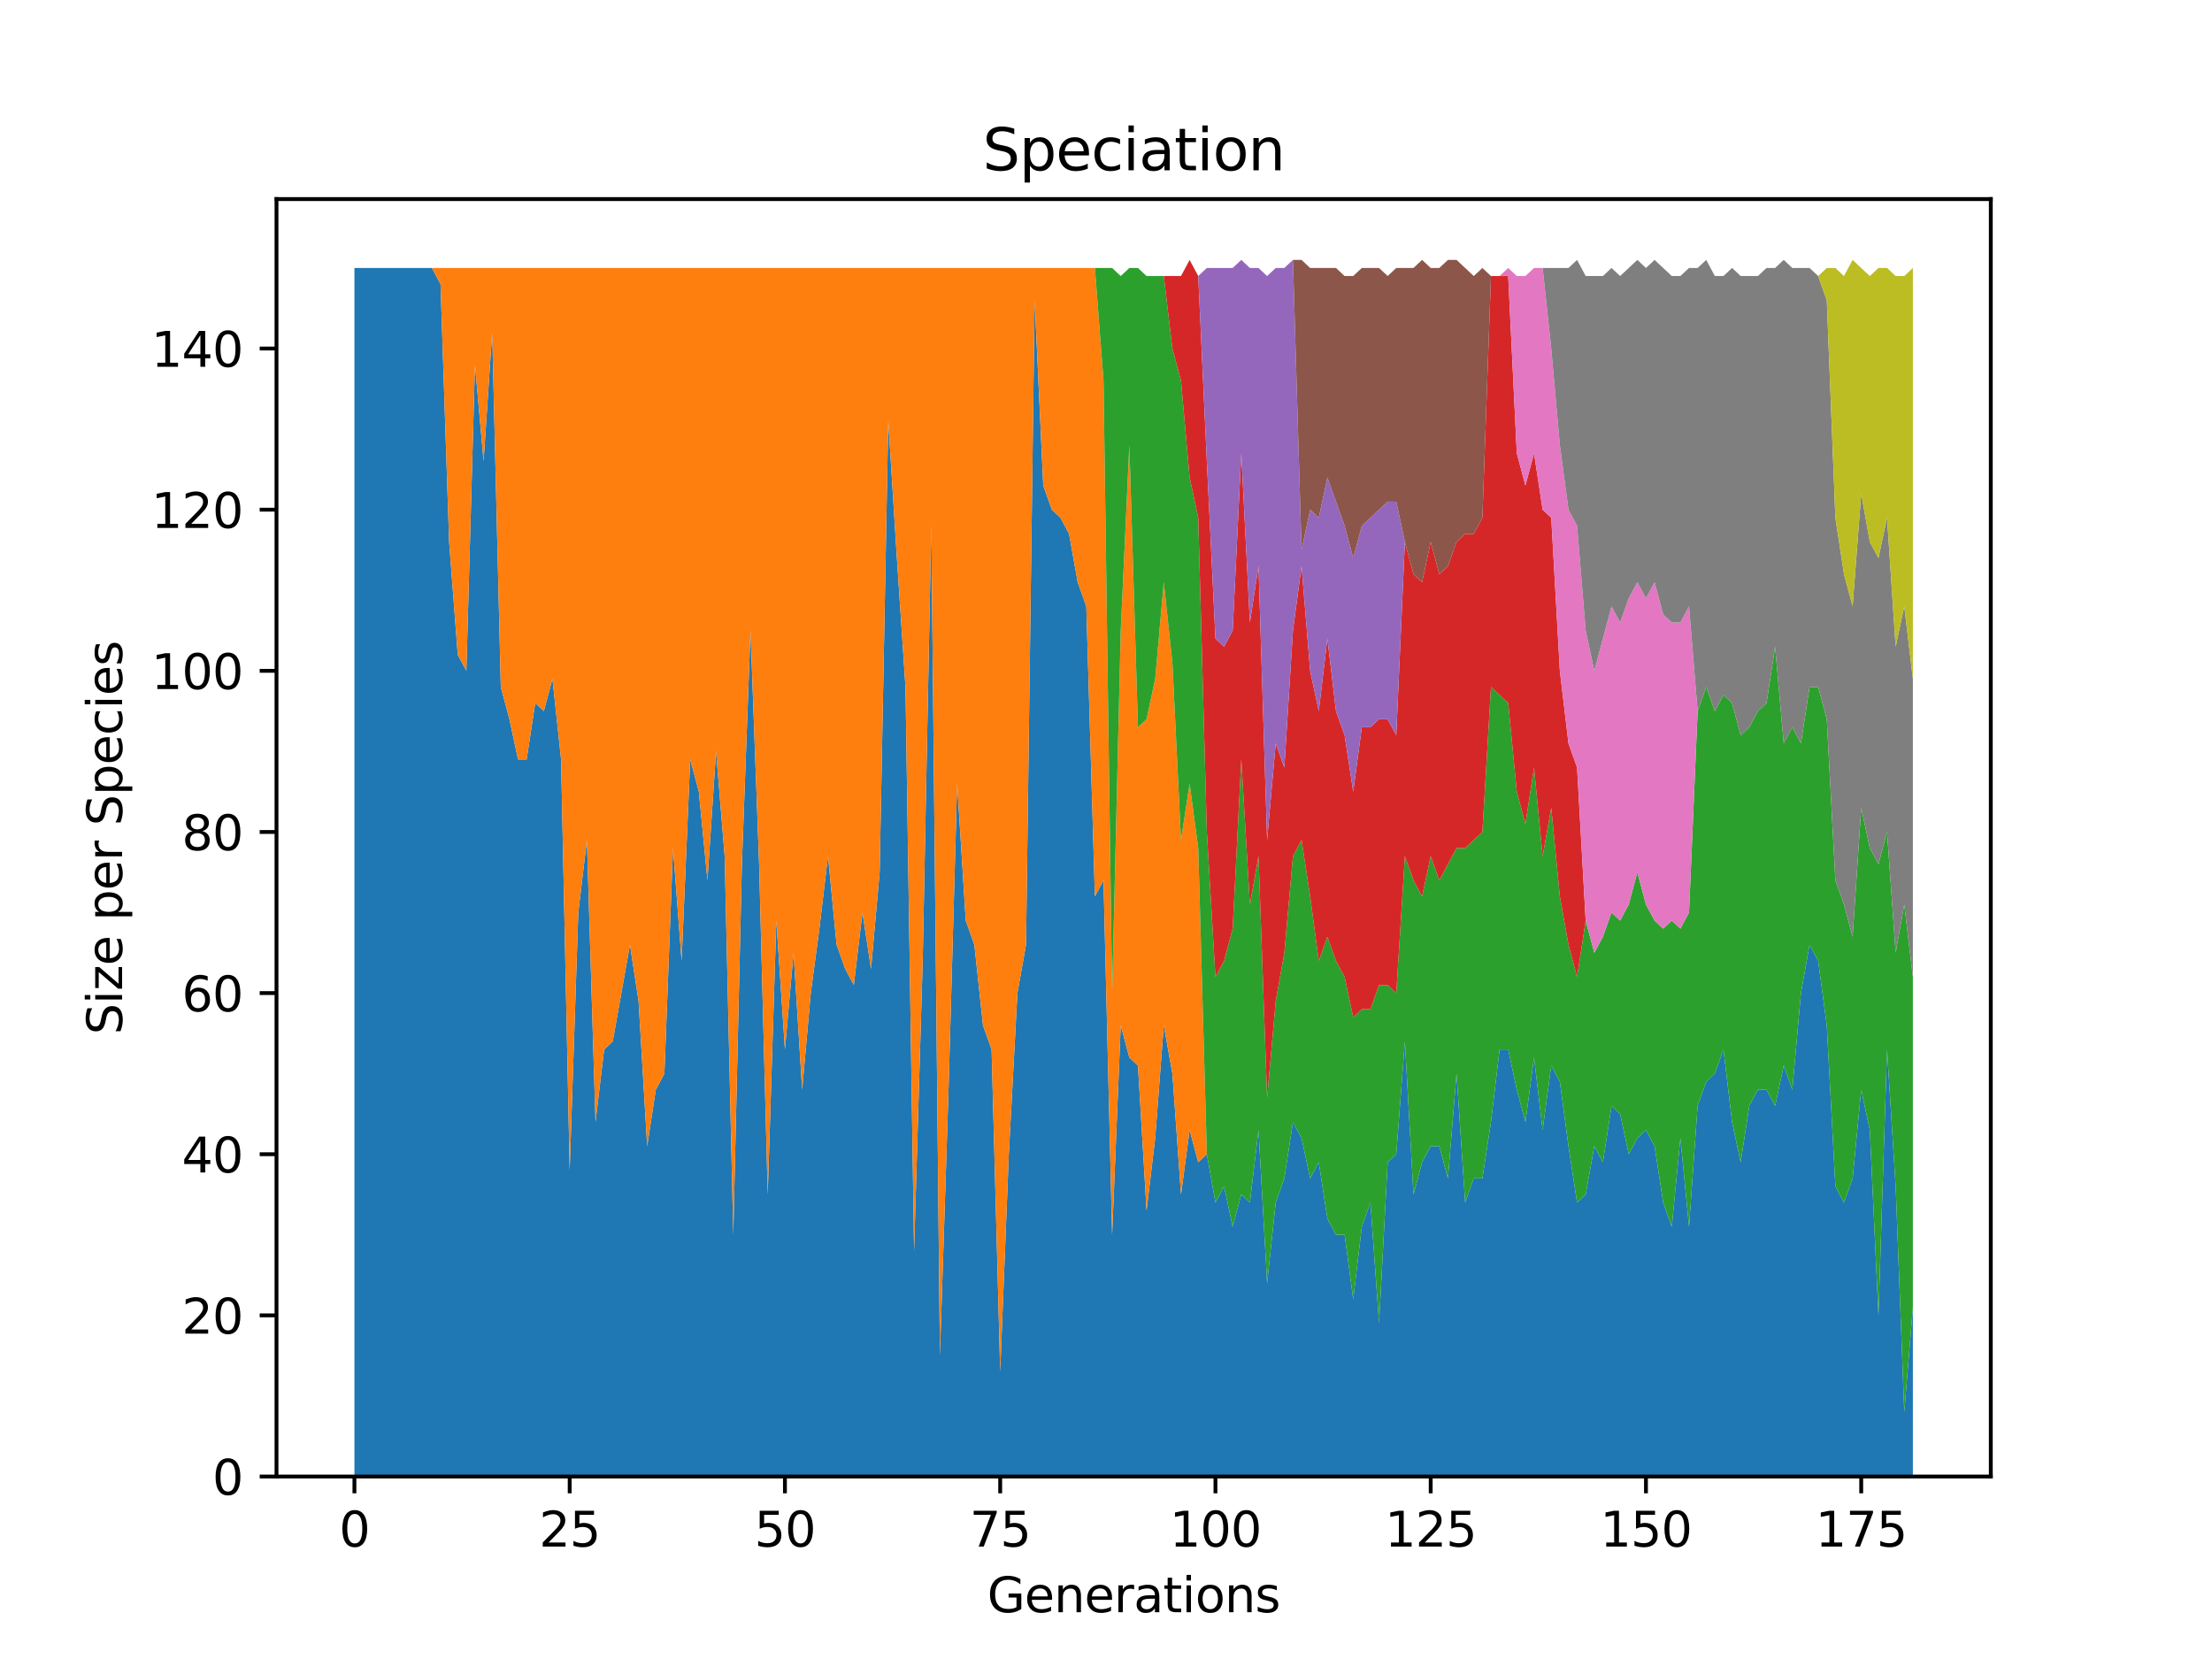 <?xml version="1.0" encoding="utf-8" standalone="no"?>
<!DOCTYPE svg PUBLIC "-//W3C//DTD SVG 1.1//EN"
  "http://www.w3.org/Graphics/SVG/1.1/DTD/svg11.dtd">
<svg xmlns:xlink="http://www.w3.org/1999/xlink" width="460.8pt" height="345.6pt" viewBox="0 0 460.8 345.6" xmlns="http://www.w3.org/2000/svg" version="1.1">
 <defs>
  <style type="text/css">*{stroke-linejoin: round; stroke-linecap: butt}</style>
 </defs>
 <g id="figure_1">
  <g id="patch_1">
   <path d="M 0 345.6 
L 460.8 345.6 
L 460.8 0 
L 0 0 
z
" style="fill: #ffffff"/>
  </g>
  <g id="axes_1">
   <g id="patch_2">
    <path d="M 57.6 307.584 
L 414.72 307.584 
L 414.72 41.472 
L 57.6 41.472 
z
" style="fill: #ffffff"/>
   </g>
   <g id="PolyCollection_1">
    <path d="M 73.833 55.822 
L 73.833 307.584 
L 75.626 307.584 
L 77.42 307.584 
L 79.214 307.584 
L 81.007 307.584 
L 82.801 307.584 
L 84.595 307.584 
L 86.388 307.584 
L 88.182 307.584 
L 89.976 307.584 
L 91.769 307.584 
L 93.563 307.584 
L 95.357 307.584 
L 97.15 307.584 
L 98.944 307.584 
L 100.738 307.584 
L 102.531 307.584 
L 104.325 307.584 
L 106.119 307.584 
L 107.912 307.584 
L 109.706 307.584 
L 111.5 307.584 
L 113.294 307.584 
L 115.087 307.584 
L 116.881 307.584 
L 118.675 307.584 
L 120.468 307.584 
L 122.262 307.584 
L 124.056 307.584 
L 125.849 307.584 
L 127.643 307.584 
L 129.437 307.584 
L 131.23 307.584 
L 133.024 307.584 
L 134.818 307.584 
L 136.611 307.584 
L 138.405 307.584 
L 140.199 307.584 
L 141.992 307.584 
L 143.786 307.584 
L 145.58 307.584 
L 147.373 307.584 
L 149.167 307.584 
L 150.961 307.584 
L 152.754 307.584 
L 154.548 307.584 
L 156.342 307.584 
L 158.135 307.584 
L 159.929 307.584 
L 161.723 307.584 
L 163.516 307.584 
L 165.31 307.584 
L 167.104 307.584 
L 168.897 307.584 
L 170.691 307.584 
L 172.485 307.584 
L 174.278 307.584 
L 176.072 307.584 
L 177.866 307.584 
L 179.659 307.584 
L 181.453 307.584 
L 183.247 307.584 
L 185.04 307.584 
L 186.834 307.584 
L 188.628 307.584 
L 190.421 307.584 
L 192.215 307.584 
L 194.009 307.584 
L 195.802 307.584 
L 197.596 307.584 
L 199.39 307.584 
L 201.183 307.584 
L 202.977 307.584 
L 204.771 307.584 
L 206.564 307.584 
L 208.358 307.584 
L 210.152 307.584 
L 211.945 307.584 
L 213.739 307.584 
L 215.533 307.584 
L 217.326 307.584 
L 219.12 307.584 
L 220.914 307.584 
L 222.707 307.584 
L 224.501 307.584 
L 226.295 307.584 
L 228.088 307.584 
L 229.882 307.584 
L 231.676 307.584 
L 233.469 307.584 
L 235.263 307.584 
L 237.057 307.584 
L 238.851 307.584 
L 240.644 307.584 
L 242.438 307.584 
L 244.232 307.584 
L 246.025 307.584 
L 247.819 307.584 
L 249.613 307.584 
L 251.406 307.584 
L 253.2 307.584 
L 254.994 307.584 
L 256.787 307.584 
L 258.581 307.584 
L 260.375 307.584 
L 262.168 307.584 
L 263.962 307.584 
L 265.756 307.584 
L 267.549 307.584 
L 269.343 307.584 
L 271.137 307.584 
L 272.93 307.584 
L 274.724 307.584 
L 276.518 307.584 
L 278.311 307.584 
L 280.105 307.584 
L 281.899 307.584 
L 283.692 307.584 
L 285.486 307.584 
L 287.28 307.584 
L 289.073 307.584 
L 290.867 307.584 
L 292.661 307.584 
L 294.454 307.584 
L 296.248 307.584 
L 298.042 307.584 
L 299.835 307.584 
L 301.629 307.584 
L 303.423 307.584 
L 305.216 307.584 
L 307.01 307.584 
L 308.804 307.584 
L 310.597 307.584 
L 312.391 307.584 
L 314.185 307.584 
L 315.978 307.584 
L 317.772 307.584 
L 319.566 307.584 
L 321.359 307.584 
L 323.153 307.584 
L 324.947 307.584 
L 326.74 307.584 
L 328.534 307.584 
L 330.328 307.584 
L 332.121 307.584 
L 333.915 307.584 
L 335.709 307.584 
L 337.502 307.584 
L 339.296 307.584 
L 341.09 307.584 
L 342.883 307.584 
L 344.677 307.584 
L 346.471 307.584 
L 348.264 307.584 
L 350.058 307.584 
L 351.852 307.584 
L 353.645 307.584 
L 355.439 307.584 
L 357.233 307.584 
L 359.026 307.584 
L 360.82 307.584 
L 362.614 307.584 
L 364.408 307.584 
L 366.201 307.584 
L 367.995 307.584 
L 369.789 307.584 
L 371.582 307.584 
L 373.376 307.584 
L 375.17 307.584 
L 376.963 307.584 
L 378.757 307.584 
L 380.551 307.584 
L 382.344 307.584 
L 384.138 307.584 
L 385.932 307.584 
L 387.725 307.584 
L 389.519 307.584 
L 391.313 307.584 
L 393.106 307.584 
L 394.9 307.584 
L 396.694 307.584 
L 398.487 307.584 
L 398.487 272.337 
L 398.487 272.337 
L 396.694 294.157 
L 394.9 247.161 
L 393.106 218.628 
L 391.313 274.016 
L 389.519 235.412 
L 387.725 227.02 
L 385.932 245.483 
L 384.138 250.518 
L 382.344 247.161 
L 380.551 213.593 
L 378.757 200.166 
L 376.963 196.809 
L 375.17 206.879 
L 373.376 227.02 
L 371.582 221.985 
L 369.789 230.377 
L 367.995 227.02 
L 366.201 227.02 
L 364.408 230.377 
L 362.614 242.126 
L 360.82 233.734 
L 359.026 218.628 
L 357.233 223.663 
L 355.439 225.342 
L 353.645 230.377 
L 351.852 255.553 
L 350.058 237.091 
L 348.264 255.553 
L 346.471 250.518 
L 344.677 238.769 
L 342.883 235.412 
L 341.09 237.091 
L 339.296 240.448 
L 337.502 232.056 
L 335.709 230.377 
L 333.915 242.126 
L 332.121 238.769 
L 330.328 248.84 
L 328.534 250.518 
L 326.74 238.769 
L 324.947 225.342 
L 323.153 221.985 
L 321.359 235.412 
L 319.566 220.307 
L 317.772 233.734 
L 315.978 227.02 
L 314.185 218.628 
L 312.391 218.628 
L 310.597 233.734 
L 308.804 245.483 
L 307.01 245.483 
L 305.216 250.518 
L 303.423 223.663 
L 301.629 245.483 
L 299.835 238.769 
L 298.042 238.769 
L 296.248 242.126 
L 294.454 248.84 
L 292.661 216.95 
L 290.867 240.448 
L 289.073 242.126 
L 287.28 275.694 
L 285.486 250.518 
L 283.692 255.553 
L 281.899 270.659 
L 280.105 257.232 
L 278.311 257.232 
L 276.518 253.875 
L 274.724 242.126 
L 272.93 245.483 
L 271.137 237.091 
L 269.343 233.734 
L 267.549 245.483 
L 265.756 250.518 
L 263.962 267.302 
L 262.168 235.412 
L 260.375 250.518 
L 258.581 248.84 
L 256.787 255.553 
L 254.994 247.161 
L 253.2 250.518 
L 251.406 240.448 
L 249.613 242.126 
L 247.819 235.412 
L 246.025 248.84 
L 244.232 223.663 
L 242.438 213.593 
L 240.644 237.091 
L 238.851 252.196 
L 237.057 221.985 
L 235.263 220.307 
L 233.469 213.593 
L 231.676 257.232 
L 229.882 183.382 
L 228.088 186.738 
L 226.295 126.316 
L 224.501 121.28 
L 222.707 111.21 
L 220.914 107.853 
L 219.12 106.175 
L 217.326 101.139 
L 215.533 62.536 
L 213.739 196.809 
L 211.945 206.879 
L 210.152 240.448 
L 208.358 285.765 
L 206.564 218.628 
L 204.771 213.593 
L 202.977 196.809 
L 201.183 191.774 
L 199.39 163.241 
L 197.596 227.02 
L 195.802 282.408 
L 194.009 109.532 
L 192.215 200.166 
L 190.421 260.589 
L 188.628 143.1 
L 186.834 116.245 
L 185.04 87.712 
L 183.247 181.703 
L 181.453 201.844 
L 179.659 190.095 
L 177.866 205.201 
L 176.072 201.844 
L 174.278 196.809 
L 172.485 178.346 
L 170.691 193.452 
L 168.897 206.879 
L 167.104 227.02 
L 165.31 198.487 
L 163.516 218.628 
L 161.723 191.774 
L 159.929 248.84 
L 158.135 180.025 
L 156.342 131.351 
L 154.548 180.025 
L 152.754 257.232 
L 150.961 178.346 
L 149.167 156.527 
L 147.373 183.382 
L 145.58 164.919 
L 143.786 158.205 
L 141.992 200.166 
L 140.199 176.668 
L 138.405 223.663 
L 136.611 227.02 
L 134.818 238.769 
L 133.024 208.558 
L 131.23 196.809 
L 129.437 206.879 
L 127.643 216.95 
L 125.849 218.628 
L 124.056 233.734 
L 122.262 174.99 
L 120.468 190.095 
L 118.675 243.804 
L 116.881 158.205 
L 115.087 141.421 
L 113.294 148.135 
L 111.5 146.457 
L 109.706 158.205 
L 107.912 158.205 
L 106.119 149.813 
L 104.325 143.1 
L 102.531 69.25 
L 100.738 96.104 
L 98.944 75.963 
L 97.15 139.743 
L 95.357 136.386 
L 93.563 112.888 
L 91.769 59.179 
L 89.976 55.822 
L 88.182 55.822 
L 86.388 55.822 
L 84.595 55.822 
L 82.801 55.822 
L 81.007 55.822 
L 79.214 55.822 
L 77.42 55.822 
L 75.626 55.822 
L 73.833 55.822 
z
" clip-path="url(#p3f8906e968)" style="fill: #1f77b4"/>
   </g>
   <g id="PolyCollection_2">
    <path d="M 73.833 55.822 
L 73.833 55.822 
L 75.626 55.822 
L 77.42 55.822 
L 79.214 55.822 
L 81.007 55.822 
L 82.801 55.822 
L 84.595 55.822 
L 86.388 55.822 
L 88.182 55.822 
L 89.976 55.822 
L 91.769 59.179 
L 93.563 112.888 
L 95.357 136.386 
L 97.15 139.743 
L 98.944 75.963 
L 100.738 96.104 
L 102.531 69.25 
L 104.325 143.1 
L 106.119 149.813 
L 107.912 158.205 
L 109.706 158.205 
L 111.5 146.457 
L 113.294 148.135 
L 115.087 141.421 
L 116.881 158.205 
L 118.675 243.804 
L 120.468 190.095 
L 122.262 174.99 
L 124.056 233.734 
L 125.849 218.628 
L 127.643 216.95 
L 129.437 206.879 
L 131.23 196.809 
L 133.024 208.558 
L 134.818 238.769 
L 136.611 227.02 
L 138.405 223.663 
L 140.199 176.668 
L 141.992 200.166 
L 143.786 158.205 
L 145.58 164.919 
L 147.373 183.382 
L 149.167 156.527 
L 150.961 178.346 
L 152.754 257.232 
L 154.548 180.025 
L 156.342 131.351 
L 158.135 180.025 
L 159.929 248.84 
L 161.723 191.774 
L 163.516 218.628 
L 165.31 198.487 
L 167.104 227.02 
L 168.897 206.879 
L 170.691 193.452 
L 172.485 178.346 
L 174.278 196.809 
L 176.072 201.844 
L 177.866 205.201 
L 179.659 190.095 
L 181.453 201.844 
L 183.247 181.703 
L 185.04 87.712 
L 186.834 116.245 
L 188.628 143.1 
L 190.421 260.589 
L 192.215 200.166 
L 194.009 109.532 
L 195.802 282.408 
L 197.596 227.02 
L 199.39 163.241 
L 201.183 191.774 
L 202.977 196.809 
L 204.771 213.593 
L 206.564 218.628 
L 208.358 285.765 
L 210.152 240.448 
L 211.945 206.879 
L 213.739 196.809 
L 215.533 62.536 
L 217.326 101.139 
L 219.12 106.175 
L 220.914 107.853 
L 222.707 111.21 
L 224.501 121.28 
L 226.295 126.316 
L 228.088 186.738 
L 229.882 183.382 
L 231.676 257.232 
L 233.469 213.593 
L 235.263 220.307 
L 237.057 221.985 
L 238.851 252.196 
L 240.644 237.091 
L 242.438 213.593 
L 244.232 223.663 
L 246.025 248.84 
L 247.819 235.412 
L 249.613 242.126 
L 251.406 240.448 
L 253.2 250.518 
L 254.994 247.161 
L 256.787 255.553 
L 258.581 248.84 
L 260.375 250.518 
L 262.168 235.412 
L 263.962 267.302 
L 265.756 250.518 
L 267.549 245.483 
L 269.343 233.734 
L 271.137 237.091 
L 272.93 245.483 
L 274.724 242.126 
L 276.518 253.875 
L 278.311 257.232 
L 280.105 257.232 
L 281.899 270.659 
L 283.692 255.553 
L 285.486 250.518 
L 287.28 275.694 
L 289.073 242.126 
L 290.867 240.448 
L 292.661 216.95 
L 294.454 248.84 
L 296.248 242.126 
L 298.042 238.769 
L 299.835 238.769 
L 301.629 245.483 
L 303.423 223.663 
L 305.216 250.518 
L 307.01 245.483 
L 308.804 245.483 
L 310.597 233.734 
L 312.391 218.628 
L 314.185 218.628 
L 315.978 227.02 
L 317.772 233.734 
L 319.566 220.307 
L 321.359 235.412 
L 323.153 221.985 
L 324.947 225.342 
L 326.74 238.769 
L 328.534 250.518 
L 330.328 248.84 
L 332.121 238.769 
L 333.915 242.126 
L 335.709 230.377 
L 337.502 232.056 
L 339.296 240.448 
L 341.09 237.091 
L 342.883 235.412 
L 344.677 238.769 
L 346.471 250.518 
L 348.264 255.553 
L 350.058 237.091 
L 351.852 255.553 
L 353.645 230.377 
L 355.439 225.342 
L 357.233 223.663 
L 359.026 218.628 
L 360.82 233.734 
L 362.614 242.126 
L 364.408 230.377 
L 366.201 227.02 
L 367.995 227.02 
L 369.789 230.377 
L 371.582 221.985 
L 373.376 227.02 
L 375.17 206.879 
L 376.963 196.809 
L 378.757 200.166 
L 380.551 213.593 
L 382.344 247.161 
L 384.138 250.518 
L 385.932 245.483 
L 387.725 227.02 
L 389.519 235.412 
L 391.313 274.016 
L 393.106 218.628 
L 394.9 247.161 
L 396.694 294.157 
L 398.487 272.337 
L 398.487 272.337 
L 398.487 272.337 
L 396.694 294.157 
L 394.9 247.161 
L 393.106 218.628 
L 391.313 274.016 
L 389.519 235.412 
L 387.725 227.02 
L 385.932 245.483 
L 384.138 250.518 
L 382.344 247.161 
L 380.551 213.593 
L 378.757 200.166 
L 376.963 196.809 
L 375.17 206.879 
L 373.376 227.02 
L 371.582 221.985 
L 369.789 230.377 
L 367.995 227.02 
L 366.201 227.02 
L 364.408 230.377 
L 362.614 242.126 
L 360.82 233.734 
L 359.026 218.628 
L 357.233 223.663 
L 355.439 225.342 
L 353.645 230.377 
L 351.852 255.553 
L 350.058 237.091 
L 348.264 255.553 
L 346.471 250.518 
L 344.677 238.769 
L 342.883 235.412 
L 341.09 237.091 
L 339.296 240.448 
L 337.502 232.056 
L 335.709 230.377 
L 333.915 242.126 
L 332.121 238.769 
L 330.328 248.84 
L 328.534 250.518 
L 326.74 238.769 
L 324.947 225.342 
L 323.153 221.985 
L 321.359 235.412 
L 319.566 220.307 
L 317.772 233.734 
L 315.978 227.02 
L 314.185 218.628 
L 312.391 218.628 
L 310.597 233.734 
L 308.804 245.483 
L 307.01 245.483 
L 305.216 250.518 
L 303.423 223.663 
L 301.629 245.483 
L 299.835 238.769 
L 298.042 238.769 
L 296.248 242.126 
L 294.454 248.84 
L 292.661 216.95 
L 290.867 240.448 
L 289.073 242.126 
L 287.28 275.694 
L 285.486 250.518 
L 283.692 255.553 
L 281.899 270.659 
L 280.105 257.232 
L 278.311 257.232 
L 276.518 253.875 
L 274.724 242.126 
L 272.93 245.483 
L 271.137 237.091 
L 269.343 233.734 
L 267.549 245.483 
L 265.756 250.518 
L 263.962 267.302 
L 262.168 235.412 
L 260.375 250.518 
L 258.581 248.84 
L 256.787 255.553 
L 254.994 247.161 
L 253.2 250.518 
L 251.406 240.448 
L 249.613 176.668 
L 247.819 163.241 
L 246.025 174.99 
L 244.232 138.065 
L 242.438 121.28 
L 240.644 141.421 
L 238.851 149.813 
L 237.057 151.492 
L 235.263 92.747 
L 233.469 131.351 
L 231.676 206.879 
L 229.882 79.32 
L 228.088 55.822 
L 226.295 55.822 
L 224.501 55.822 
L 222.707 55.822 
L 220.914 55.822 
L 219.12 55.822 
L 217.326 55.822 
L 215.533 55.822 
L 213.739 55.822 
L 211.945 55.822 
L 210.152 55.822 
L 208.358 55.822 
L 206.564 55.822 
L 204.771 55.822 
L 202.977 55.822 
L 201.183 55.822 
L 199.39 55.822 
L 197.596 55.822 
L 195.802 55.822 
L 194.009 55.822 
L 192.215 55.822 
L 190.421 55.822 
L 188.628 55.822 
L 186.834 55.822 
L 185.04 55.822 
L 183.247 55.822 
L 181.453 55.822 
L 179.659 55.822 
L 177.866 55.822 
L 176.072 55.822 
L 174.278 55.822 
L 172.485 55.822 
L 170.691 55.822 
L 168.897 55.822 
L 167.104 55.822 
L 165.31 55.822 
L 163.516 55.822 
L 161.723 55.822 
L 159.929 55.822 
L 158.135 55.822 
L 156.342 55.822 
L 154.548 55.822 
L 152.754 55.822 
L 150.961 55.822 
L 149.167 55.822 
L 147.373 55.822 
L 145.58 55.822 
L 143.786 55.822 
L 141.992 55.822 
L 140.199 55.822 
L 138.405 55.822 
L 136.611 55.822 
L 134.818 55.822 
L 133.024 55.822 
L 131.23 55.822 
L 129.437 55.822 
L 127.643 55.822 
L 125.849 55.822 
L 124.056 55.822 
L 122.262 55.822 
L 120.468 55.822 
L 118.675 55.822 
L 116.881 55.822 
L 115.087 55.822 
L 113.294 55.822 
L 111.5 55.822 
L 109.706 55.822 
L 107.912 55.822 
L 106.119 55.822 
L 104.325 55.822 
L 102.531 55.822 
L 100.738 55.822 
L 98.944 55.822 
L 97.15 55.822 
L 95.357 55.822 
L 93.563 55.822 
L 91.769 55.822 
L 89.976 55.822 
L 88.182 55.822 
L 86.388 55.822 
L 84.595 55.822 
L 82.801 55.822 
L 81.007 55.822 
L 79.214 55.822 
L 77.42 55.822 
L 75.626 55.822 
L 73.833 55.822 
z
" clip-path="url(#p3f8906e968)" style="fill: #ff7f0e"/>
   </g>
   <g id="PolyCollection_3">
    <path d="M 73.833 55.822 
L 73.833 55.822 
L 75.626 55.822 
L 77.42 55.822 
L 79.214 55.822 
L 81.007 55.822 
L 82.801 55.822 
L 84.595 55.822 
L 86.388 55.822 
L 88.182 55.822 
L 89.976 55.822 
L 91.769 55.822 
L 93.563 55.822 
L 95.357 55.822 
L 97.15 55.822 
L 98.944 55.822 
L 100.738 55.822 
L 102.531 55.822 
L 104.325 55.822 
L 106.119 55.822 
L 107.912 55.822 
L 109.706 55.822 
L 111.5 55.822 
L 113.294 55.822 
L 115.087 55.822 
L 116.881 55.822 
L 118.675 55.822 
L 120.468 55.822 
L 122.262 55.822 
L 124.056 55.822 
L 125.849 55.822 
L 127.643 55.822 
L 129.437 55.822 
L 131.23 55.822 
L 133.024 55.822 
L 134.818 55.822 
L 136.611 55.822 
L 138.405 55.822 
L 140.199 55.822 
L 141.992 55.822 
L 143.786 55.822 
L 145.58 55.822 
L 147.373 55.822 
L 149.167 55.822 
L 150.961 55.822 
L 152.754 55.822 
L 154.548 55.822 
L 156.342 55.822 
L 158.135 55.822 
L 159.929 55.822 
L 161.723 55.822 
L 163.516 55.822 
L 165.31 55.822 
L 167.104 55.822 
L 168.897 55.822 
L 170.691 55.822 
L 172.485 55.822 
L 174.278 55.822 
L 176.072 55.822 
L 177.866 55.822 
L 179.659 55.822 
L 181.453 55.822 
L 183.247 55.822 
L 185.04 55.822 
L 186.834 55.822 
L 188.628 55.822 
L 190.421 55.822 
L 192.215 55.822 
L 194.009 55.822 
L 195.802 55.822 
L 197.596 55.822 
L 199.39 55.822 
L 201.183 55.822 
L 202.977 55.822 
L 204.771 55.822 
L 206.564 55.822 
L 208.358 55.822 
L 210.152 55.822 
L 211.945 55.822 
L 213.739 55.822 
L 215.533 55.822 
L 217.326 55.822 
L 219.12 55.822 
L 220.914 55.822 
L 222.707 55.822 
L 224.501 55.822 
L 226.295 55.822 
L 228.088 55.822 
L 229.882 79.32 
L 231.676 206.879 
L 233.469 131.351 
L 235.263 92.747 
L 237.057 151.492 
L 238.851 149.813 
L 240.644 141.421 
L 242.438 121.28 
L 244.232 138.065 
L 246.025 174.99 
L 247.819 163.241 
L 249.613 176.668 
L 251.406 240.448 
L 253.2 250.518 
L 254.994 247.161 
L 256.787 255.553 
L 258.581 248.84 
L 260.375 250.518 
L 262.168 235.412 
L 263.962 267.302 
L 265.756 250.518 
L 267.549 245.483 
L 269.343 233.734 
L 271.137 237.091 
L 272.93 245.483 
L 274.724 242.126 
L 276.518 253.875 
L 278.311 257.232 
L 280.105 257.232 
L 281.899 270.659 
L 283.692 255.553 
L 285.486 250.518 
L 287.28 275.694 
L 289.073 242.126 
L 290.867 240.448 
L 292.661 216.95 
L 294.454 248.84 
L 296.248 242.126 
L 298.042 238.769 
L 299.835 238.769 
L 301.629 245.483 
L 303.423 223.663 
L 305.216 250.518 
L 307.01 245.483 
L 308.804 245.483 
L 310.597 233.734 
L 312.391 218.628 
L 314.185 218.628 
L 315.978 227.02 
L 317.772 233.734 
L 319.566 220.307 
L 321.359 235.412 
L 323.153 221.985 
L 324.947 225.342 
L 326.74 238.769 
L 328.534 250.518 
L 330.328 248.84 
L 332.121 238.769 
L 333.915 242.126 
L 335.709 230.377 
L 337.502 232.056 
L 339.296 240.448 
L 341.09 237.091 
L 342.883 235.412 
L 344.677 238.769 
L 346.471 250.518 
L 348.264 255.553 
L 350.058 237.091 
L 351.852 255.553 
L 353.645 230.377 
L 355.439 225.342 
L 357.233 223.663 
L 359.026 218.628 
L 360.82 233.734 
L 362.614 242.126 
L 364.408 230.377 
L 366.201 227.02 
L 367.995 227.02 
L 369.789 230.377 
L 371.582 221.985 
L 373.376 227.02 
L 375.17 206.879 
L 376.963 196.809 
L 378.757 200.166 
L 380.551 213.593 
L 382.344 247.161 
L 384.138 250.518 
L 385.932 245.483 
L 387.725 227.02 
L 389.519 235.412 
L 391.313 274.016 
L 393.106 218.628 
L 394.9 247.161 
L 396.694 294.157 
L 398.487 272.337 
L 398.487 203.523 
L 398.487 203.523 
L 396.694 188.417 
L 394.9 198.487 
L 393.106 173.311 
L 391.313 180.025 
L 389.519 176.668 
L 387.725 168.276 
L 385.932 195.13 
L 384.138 188.417 
L 382.344 183.382 
L 380.551 149.813 
L 378.757 143.1 
L 376.963 143.1 
L 375.17 154.849 
L 373.376 151.492 
L 371.582 154.849 
L 369.789 134.708 
L 367.995 146.457 
L 366.201 148.135 
L 364.408 151.492 
L 362.614 153.17 
L 360.82 146.457 
L 359.026 144.778 
L 357.233 148.135 
L 355.439 143.1 
L 353.645 148.135 
L 351.852 190.095 
L 350.058 193.452 
L 348.264 191.774 
L 346.471 193.452 
L 344.677 191.774 
L 342.883 188.417 
L 341.09 181.703 
L 339.296 188.417 
L 337.502 191.774 
L 335.709 190.095 
L 333.915 195.13 
L 332.121 198.487 
L 330.328 191.774 
L 328.534 203.523 
L 326.74 196.809 
L 324.947 186.738 
L 323.153 168.276 
L 321.359 178.346 
L 319.566 159.884 
L 317.772 171.633 
L 315.978 164.919 
L 314.185 146.457 
L 312.391 144.778 
L 310.597 143.1 
L 308.804 173.311 
L 307.01 174.99 
L 305.216 176.668 
L 303.423 176.668 
L 301.629 180.025 
L 299.835 183.382 
L 298.042 178.346 
L 296.248 186.738 
L 294.454 183.382 
L 292.661 178.346 
L 290.867 206.879 
L 289.073 205.201 
L 287.28 205.201 
L 285.486 210.236 
L 283.692 210.236 
L 281.899 211.915 
L 280.105 203.523 
L 278.311 200.166 
L 276.518 195.13 
L 274.724 200.166 
L 272.93 186.738 
L 271.137 174.99 
L 269.343 178.346 
L 267.549 198.487 
L 265.756 208.558 
L 263.962 228.699 
L 262.168 178.346 
L 260.375 188.417 
L 258.581 158.205 
L 256.787 193.452 
L 254.994 200.166 
L 253.2 203.523 
L 251.406 173.311 
L 249.613 107.853 
L 247.819 99.461 
L 246.025 79.32 
L 244.232 72.607 
L 242.438 57.501 
L 240.644 57.501 
L 238.851 57.501 
L 237.057 55.822 
L 235.263 55.822 
L 233.469 57.501 
L 231.676 55.822 
L 229.882 55.822 
L 228.088 55.822 
L 226.295 55.822 
L 224.501 55.822 
L 222.707 55.822 
L 220.914 55.822 
L 219.12 55.822 
L 217.326 55.822 
L 215.533 55.822 
L 213.739 55.822 
L 211.945 55.822 
L 210.152 55.822 
L 208.358 55.822 
L 206.564 55.822 
L 204.771 55.822 
L 202.977 55.822 
L 201.183 55.822 
L 199.39 55.822 
L 197.596 55.822 
L 195.802 55.822 
L 194.009 55.822 
L 192.215 55.822 
L 190.421 55.822 
L 188.628 55.822 
L 186.834 55.822 
L 185.04 55.822 
L 183.247 55.822 
L 181.453 55.822 
L 179.659 55.822 
L 177.866 55.822 
L 176.072 55.822 
L 174.278 55.822 
L 172.485 55.822 
L 170.691 55.822 
L 168.897 55.822 
L 167.104 55.822 
L 165.31 55.822 
L 163.516 55.822 
L 161.723 55.822 
L 159.929 55.822 
L 158.135 55.822 
L 156.342 55.822 
L 154.548 55.822 
L 152.754 55.822 
L 150.961 55.822 
L 149.167 55.822 
L 147.373 55.822 
L 145.58 55.822 
L 143.786 55.822 
L 141.992 55.822 
L 140.199 55.822 
L 138.405 55.822 
L 136.611 55.822 
L 134.818 55.822 
L 133.024 55.822 
L 131.23 55.822 
L 129.437 55.822 
L 127.643 55.822 
L 125.849 55.822 
L 124.056 55.822 
L 122.262 55.822 
L 120.468 55.822 
L 118.675 55.822 
L 116.881 55.822 
L 115.087 55.822 
L 113.294 55.822 
L 111.5 55.822 
L 109.706 55.822 
L 107.912 55.822 
L 106.119 55.822 
L 104.325 55.822 
L 102.531 55.822 
L 100.738 55.822 
L 98.944 55.822 
L 97.15 55.822 
L 95.357 55.822 
L 93.563 55.822 
L 91.769 55.822 
L 89.976 55.822 
L 88.182 55.822 
L 86.388 55.822 
L 84.595 55.822 
L 82.801 55.822 
L 81.007 55.822 
L 79.214 55.822 
L 77.42 55.822 
L 75.626 55.822 
L 73.833 55.822 
z
" clip-path="url(#p3f8906e968)" style="fill: #2ca02c"/>
   </g>
   <g id="PolyCollection_4">
    <path d="M 73.833 55.822 
L 73.833 55.822 
L 75.626 55.822 
L 77.42 55.822 
L 79.214 55.822 
L 81.007 55.822 
L 82.801 55.822 
L 84.595 55.822 
L 86.388 55.822 
L 88.182 55.822 
L 89.976 55.822 
L 91.769 55.822 
L 93.563 55.822 
L 95.357 55.822 
L 97.15 55.822 
L 98.944 55.822 
L 100.738 55.822 
L 102.531 55.822 
L 104.325 55.822 
L 106.119 55.822 
L 107.912 55.822 
L 109.706 55.822 
L 111.5 55.822 
L 113.294 55.822 
L 115.087 55.822 
L 116.881 55.822 
L 118.675 55.822 
L 120.468 55.822 
L 122.262 55.822 
L 124.056 55.822 
L 125.849 55.822 
L 127.643 55.822 
L 129.437 55.822 
L 131.23 55.822 
L 133.024 55.822 
L 134.818 55.822 
L 136.611 55.822 
L 138.405 55.822 
L 140.199 55.822 
L 141.992 55.822 
L 143.786 55.822 
L 145.58 55.822 
L 147.373 55.822 
L 149.167 55.822 
L 150.961 55.822 
L 152.754 55.822 
L 154.548 55.822 
L 156.342 55.822 
L 158.135 55.822 
L 159.929 55.822 
L 161.723 55.822 
L 163.516 55.822 
L 165.31 55.822 
L 167.104 55.822 
L 168.897 55.822 
L 170.691 55.822 
L 172.485 55.822 
L 174.278 55.822 
L 176.072 55.822 
L 177.866 55.822 
L 179.659 55.822 
L 181.453 55.822 
L 183.247 55.822 
L 185.04 55.822 
L 186.834 55.822 
L 188.628 55.822 
L 190.421 55.822 
L 192.215 55.822 
L 194.009 55.822 
L 195.802 55.822 
L 197.596 55.822 
L 199.39 55.822 
L 201.183 55.822 
L 202.977 55.822 
L 204.771 55.822 
L 206.564 55.822 
L 208.358 55.822 
L 210.152 55.822 
L 211.945 55.822 
L 213.739 55.822 
L 215.533 55.822 
L 217.326 55.822 
L 219.12 55.822 
L 220.914 55.822 
L 222.707 55.822 
L 224.501 55.822 
L 226.295 55.822 
L 228.088 55.822 
L 229.882 55.822 
L 231.676 55.822 
L 233.469 57.501 
L 235.263 55.822 
L 237.057 55.822 
L 238.851 57.501 
L 240.644 57.501 
L 242.438 57.501 
L 244.232 72.607 
L 246.025 79.32 
L 247.819 99.461 
L 249.613 107.853 
L 251.406 173.311 
L 253.2 203.523 
L 254.994 200.166 
L 256.787 193.452 
L 258.581 158.205 
L 260.375 188.417 
L 262.168 178.346 
L 263.962 228.699 
L 265.756 208.558 
L 267.549 198.487 
L 269.343 178.346 
L 271.137 174.99 
L 272.93 186.738 
L 274.724 200.166 
L 276.518 195.13 
L 278.311 200.166 
L 280.105 203.523 
L 281.899 211.915 
L 283.692 210.236 
L 285.486 210.236 
L 287.28 205.201 
L 289.073 205.201 
L 290.867 206.879 
L 292.661 178.346 
L 294.454 183.382 
L 296.248 186.738 
L 298.042 178.346 
L 299.835 183.382 
L 301.629 180.025 
L 303.423 176.668 
L 305.216 176.668 
L 307.01 174.99 
L 308.804 173.311 
L 310.597 143.1 
L 312.391 144.778 
L 314.185 146.457 
L 315.978 164.919 
L 317.772 171.633 
L 319.566 159.884 
L 321.359 178.346 
L 323.153 168.276 
L 324.947 186.738 
L 326.74 196.809 
L 328.534 203.523 
L 330.328 191.774 
L 332.121 198.487 
L 333.915 195.13 
L 335.709 190.095 
L 337.502 191.774 
L 339.296 188.417 
L 341.09 181.703 
L 342.883 188.417 
L 344.677 191.774 
L 346.471 193.452 
L 348.264 191.774 
L 350.058 193.452 
L 351.852 190.095 
L 353.645 148.135 
L 355.439 143.1 
L 357.233 148.135 
L 359.026 144.778 
L 360.82 146.457 
L 362.614 153.17 
L 364.408 151.492 
L 366.201 148.135 
L 367.995 146.457 
L 369.789 134.708 
L 371.582 154.849 
L 373.376 151.492 
L 375.17 154.849 
L 376.963 143.1 
L 378.757 143.1 
L 380.551 149.813 
L 382.344 183.382 
L 384.138 188.417 
L 385.932 195.13 
L 387.725 168.276 
L 389.519 176.668 
L 391.313 180.025 
L 393.106 173.311 
L 394.9 198.487 
L 396.694 188.417 
L 398.487 203.523 
L 398.487 203.523 
L 398.487 203.523 
L 396.694 188.417 
L 394.9 198.487 
L 393.106 173.311 
L 391.313 180.025 
L 389.519 176.668 
L 387.725 168.276 
L 385.932 195.13 
L 384.138 188.417 
L 382.344 183.382 
L 380.551 149.813 
L 378.757 143.1 
L 376.963 143.1 
L 375.17 154.849 
L 373.376 151.492 
L 371.582 154.849 
L 369.789 134.708 
L 367.995 146.457 
L 366.201 148.135 
L 364.408 151.492 
L 362.614 153.17 
L 360.82 146.457 
L 359.026 144.778 
L 357.233 148.135 
L 355.439 143.1 
L 353.645 148.135 
L 351.852 190.095 
L 350.058 193.452 
L 348.264 191.774 
L 346.471 193.452 
L 344.677 191.774 
L 342.883 188.417 
L 341.09 181.703 
L 339.296 188.417 
L 337.502 191.774 
L 335.709 190.095 
L 333.915 195.13 
L 332.121 198.487 
L 330.328 191.774 
L 328.534 159.884 
L 326.74 154.849 
L 324.947 139.743 
L 323.153 107.853 
L 321.359 106.175 
L 319.566 94.426 
L 317.772 101.139 
L 315.978 94.426 
L 314.185 57.501 
L 312.391 57.501 
L 310.597 57.501 
L 308.804 107.853 
L 307.01 111.21 
L 305.216 111.21 
L 303.423 112.888 
L 301.629 117.924 
L 299.835 119.602 
L 298.042 112.888 
L 296.248 121.28 
L 294.454 119.602 
L 292.661 112.888 
L 290.867 153.17 
L 289.073 149.813 
L 287.28 149.813 
L 285.486 151.492 
L 283.692 151.492 
L 281.899 164.919 
L 280.105 153.17 
L 278.311 148.135 
L 276.518 133.029 
L 274.724 148.135 
L 272.93 139.743 
L 271.137 117.924 
L 269.343 131.351 
L 267.549 159.884 
L 265.756 154.849 
L 263.962 174.99 
L 262.168 117.924 
L 260.375 129.672 
L 258.581 94.426 
L 256.787 131.351 
L 254.994 134.708 
L 253.2 133.029 
L 251.406 96.104 
L 249.613 57.501 
L 247.819 54.144 
L 246.025 57.501 
L 244.232 57.501 
L 242.438 57.501 
L 240.644 57.501 
L 238.851 57.501 
L 237.057 55.822 
L 235.263 55.822 
L 233.469 57.501 
L 231.676 55.822 
L 229.882 55.822 
L 228.088 55.822 
L 226.295 55.822 
L 224.501 55.822 
L 222.707 55.822 
L 220.914 55.822 
L 219.12 55.822 
L 217.326 55.822 
L 215.533 55.822 
L 213.739 55.822 
L 211.945 55.822 
L 210.152 55.822 
L 208.358 55.822 
L 206.564 55.822 
L 204.771 55.822 
L 202.977 55.822 
L 201.183 55.822 
L 199.39 55.822 
L 197.596 55.822 
L 195.802 55.822 
L 194.009 55.822 
L 192.215 55.822 
L 190.421 55.822 
L 188.628 55.822 
L 186.834 55.822 
L 185.04 55.822 
L 183.247 55.822 
L 181.453 55.822 
L 179.659 55.822 
L 177.866 55.822 
L 176.072 55.822 
L 174.278 55.822 
L 172.485 55.822 
L 170.691 55.822 
L 168.897 55.822 
L 167.104 55.822 
L 165.31 55.822 
L 163.516 55.822 
L 161.723 55.822 
L 159.929 55.822 
L 158.135 55.822 
L 156.342 55.822 
L 154.548 55.822 
L 152.754 55.822 
L 150.961 55.822 
L 149.167 55.822 
L 147.373 55.822 
L 145.58 55.822 
L 143.786 55.822 
L 141.992 55.822 
L 140.199 55.822 
L 138.405 55.822 
L 136.611 55.822 
L 134.818 55.822 
L 133.024 55.822 
L 131.23 55.822 
L 129.437 55.822 
L 127.643 55.822 
L 125.849 55.822 
L 124.056 55.822 
L 122.262 55.822 
L 120.468 55.822 
L 118.675 55.822 
L 116.881 55.822 
L 115.087 55.822 
L 113.294 55.822 
L 111.5 55.822 
L 109.706 55.822 
L 107.912 55.822 
L 106.119 55.822 
L 104.325 55.822 
L 102.531 55.822 
L 100.738 55.822 
L 98.944 55.822 
L 97.15 55.822 
L 95.357 55.822 
L 93.563 55.822 
L 91.769 55.822 
L 89.976 55.822 
L 88.182 55.822 
L 86.388 55.822 
L 84.595 55.822 
L 82.801 55.822 
L 81.007 55.822 
L 79.214 55.822 
L 77.42 55.822 
L 75.626 55.822 
L 73.833 55.822 
z
" clip-path="url(#p3f8906e968)" style="fill: #d62728"/>
   </g>
   <g id="PolyCollection_5">
    <path d="M 73.833 55.822 
L 73.833 55.822 
L 75.626 55.822 
L 77.42 55.822 
L 79.214 55.822 
L 81.007 55.822 
L 82.801 55.822 
L 84.595 55.822 
L 86.388 55.822 
L 88.182 55.822 
L 89.976 55.822 
L 91.769 55.822 
L 93.563 55.822 
L 95.357 55.822 
L 97.15 55.822 
L 98.944 55.822 
L 100.738 55.822 
L 102.531 55.822 
L 104.325 55.822 
L 106.119 55.822 
L 107.912 55.822 
L 109.706 55.822 
L 111.5 55.822 
L 113.294 55.822 
L 115.087 55.822 
L 116.881 55.822 
L 118.675 55.822 
L 120.468 55.822 
L 122.262 55.822 
L 124.056 55.822 
L 125.849 55.822 
L 127.643 55.822 
L 129.437 55.822 
L 131.23 55.822 
L 133.024 55.822 
L 134.818 55.822 
L 136.611 55.822 
L 138.405 55.822 
L 140.199 55.822 
L 141.992 55.822 
L 143.786 55.822 
L 145.58 55.822 
L 147.373 55.822 
L 149.167 55.822 
L 150.961 55.822 
L 152.754 55.822 
L 154.548 55.822 
L 156.342 55.822 
L 158.135 55.822 
L 159.929 55.822 
L 161.723 55.822 
L 163.516 55.822 
L 165.31 55.822 
L 167.104 55.822 
L 168.897 55.822 
L 170.691 55.822 
L 172.485 55.822 
L 174.278 55.822 
L 176.072 55.822 
L 177.866 55.822 
L 179.659 55.822 
L 181.453 55.822 
L 183.247 55.822 
L 185.04 55.822 
L 186.834 55.822 
L 188.628 55.822 
L 190.421 55.822 
L 192.215 55.822 
L 194.009 55.822 
L 195.802 55.822 
L 197.596 55.822 
L 199.39 55.822 
L 201.183 55.822 
L 202.977 55.822 
L 204.771 55.822 
L 206.564 55.822 
L 208.358 55.822 
L 210.152 55.822 
L 211.945 55.822 
L 213.739 55.822 
L 215.533 55.822 
L 217.326 55.822 
L 219.12 55.822 
L 220.914 55.822 
L 222.707 55.822 
L 224.501 55.822 
L 226.295 55.822 
L 228.088 55.822 
L 229.882 55.822 
L 231.676 55.822 
L 233.469 57.501 
L 235.263 55.822 
L 237.057 55.822 
L 238.851 57.501 
L 240.644 57.501 
L 242.438 57.501 
L 244.232 57.501 
L 246.025 57.501 
L 247.819 54.144 
L 249.613 57.501 
L 251.406 96.104 
L 253.2 133.029 
L 254.994 134.708 
L 256.787 131.351 
L 258.581 94.426 
L 260.375 129.672 
L 262.168 117.924 
L 263.962 174.99 
L 265.756 154.849 
L 267.549 159.884 
L 269.343 131.351 
L 271.137 117.924 
L 272.93 139.743 
L 274.724 148.135 
L 276.518 133.029 
L 278.311 148.135 
L 280.105 153.17 
L 281.899 164.919 
L 283.692 151.492 
L 285.486 151.492 
L 287.28 149.813 
L 289.073 149.813 
L 290.867 153.17 
L 292.661 112.888 
L 294.454 119.602 
L 296.248 121.28 
L 298.042 112.888 
L 299.835 119.602 
L 301.629 117.924 
L 303.423 112.888 
L 305.216 111.21 
L 307.01 111.21 
L 308.804 107.853 
L 310.597 57.501 
L 312.391 57.501 
L 314.185 57.501 
L 315.978 94.426 
L 317.772 101.139 
L 319.566 94.426 
L 321.359 106.175 
L 323.153 107.853 
L 324.947 139.743 
L 326.74 154.849 
L 328.534 159.884 
L 330.328 191.774 
L 332.121 198.487 
L 333.915 195.13 
L 335.709 190.095 
L 337.502 191.774 
L 339.296 188.417 
L 341.09 181.703 
L 342.883 188.417 
L 344.677 191.774 
L 346.471 193.452 
L 348.264 191.774 
L 350.058 193.452 
L 351.852 190.095 
L 353.645 148.135 
L 355.439 143.1 
L 357.233 148.135 
L 359.026 144.778 
L 360.82 146.457 
L 362.614 153.17 
L 364.408 151.492 
L 366.201 148.135 
L 367.995 146.457 
L 369.789 134.708 
L 371.582 154.849 
L 373.376 151.492 
L 375.17 154.849 
L 376.963 143.1 
L 378.757 143.1 
L 380.551 149.813 
L 382.344 183.382 
L 384.138 188.417 
L 385.932 195.13 
L 387.725 168.276 
L 389.519 176.668 
L 391.313 180.025 
L 393.106 173.311 
L 394.9 198.487 
L 396.694 188.417 
L 398.487 203.523 
L 398.487 203.523 
L 398.487 203.523 
L 396.694 188.417 
L 394.9 198.487 
L 393.106 173.311 
L 391.313 180.025 
L 389.519 176.668 
L 387.725 168.276 
L 385.932 195.13 
L 384.138 188.417 
L 382.344 183.382 
L 380.551 149.813 
L 378.757 143.1 
L 376.963 143.1 
L 375.17 154.849 
L 373.376 151.492 
L 371.582 154.849 
L 369.789 134.708 
L 367.995 146.457 
L 366.201 148.135 
L 364.408 151.492 
L 362.614 153.17 
L 360.82 146.457 
L 359.026 144.778 
L 357.233 148.135 
L 355.439 143.1 
L 353.645 148.135 
L 351.852 190.095 
L 350.058 193.452 
L 348.264 191.774 
L 346.471 193.452 
L 344.677 191.774 
L 342.883 188.417 
L 341.09 181.703 
L 339.296 188.417 
L 337.502 191.774 
L 335.709 190.095 
L 333.915 195.13 
L 332.121 198.487 
L 330.328 191.774 
L 328.534 159.884 
L 326.74 154.849 
L 324.947 139.743 
L 323.153 107.853 
L 321.359 106.175 
L 319.566 94.426 
L 317.772 101.139 
L 315.978 94.426 
L 314.185 57.501 
L 312.391 57.501 
L 310.597 57.501 
L 308.804 107.853 
L 307.01 111.21 
L 305.216 111.21 
L 303.423 112.888 
L 301.629 117.924 
L 299.835 119.602 
L 298.042 112.888 
L 296.248 121.28 
L 294.454 119.602 
L 292.661 112.888 
L 290.867 104.496 
L 289.073 104.496 
L 287.28 106.175 
L 285.486 107.853 
L 283.692 109.532 
L 281.899 116.245 
L 280.105 109.532 
L 278.311 104.496 
L 276.518 99.461 
L 274.724 107.853 
L 272.93 106.175 
L 271.137 114.567 
L 269.343 54.144 
L 267.549 55.822 
L 265.756 55.822 
L 263.962 57.501 
L 262.168 55.822 
L 260.375 55.822 
L 258.581 54.144 
L 256.787 55.822 
L 254.994 55.822 
L 253.2 55.822 
L 251.406 55.822 
L 249.613 57.501 
L 247.819 54.144 
L 246.025 57.501 
L 244.232 57.501 
L 242.438 57.501 
L 240.644 57.501 
L 238.851 57.501 
L 237.057 55.822 
L 235.263 55.822 
L 233.469 57.501 
L 231.676 55.822 
L 229.882 55.822 
L 228.088 55.822 
L 226.295 55.822 
L 224.501 55.822 
L 222.707 55.822 
L 220.914 55.822 
L 219.12 55.822 
L 217.326 55.822 
L 215.533 55.822 
L 213.739 55.822 
L 211.945 55.822 
L 210.152 55.822 
L 208.358 55.822 
L 206.564 55.822 
L 204.771 55.822 
L 202.977 55.822 
L 201.183 55.822 
L 199.39 55.822 
L 197.596 55.822 
L 195.802 55.822 
L 194.009 55.822 
L 192.215 55.822 
L 190.421 55.822 
L 188.628 55.822 
L 186.834 55.822 
L 185.04 55.822 
L 183.247 55.822 
L 181.453 55.822 
L 179.659 55.822 
L 177.866 55.822 
L 176.072 55.822 
L 174.278 55.822 
L 172.485 55.822 
L 170.691 55.822 
L 168.897 55.822 
L 167.104 55.822 
L 165.31 55.822 
L 163.516 55.822 
L 161.723 55.822 
L 159.929 55.822 
L 158.135 55.822 
L 156.342 55.822 
L 154.548 55.822 
L 152.754 55.822 
L 150.961 55.822 
L 149.167 55.822 
L 147.373 55.822 
L 145.58 55.822 
L 143.786 55.822 
L 141.992 55.822 
L 140.199 55.822 
L 138.405 55.822 
L 136.611 55.822 
L 134.818 55.822 
L 133.024 55.822 
L 131.23 55.822 
L 129.437 55.822 
L 127.643 55.822 
L 125.849 55.822 
L 124.056 55.822 
L 122.262 55.822 
L 120.468 55.822 
L 118.675 55.822 
L 116.881 55.822 
L 115.087 55.822 
L 113.294 55.822 
L 111.5 55.822 
L 109.706 55.822 
L 107.912 55.822 
L 106.119 55.822 
L 104.325 55.822 
L 102.531 55.822 
L 100.738 55.822 
L 98.944 55.822 
L 97.15 55.822 
L 95.357 55.822 
L 93.563 55.822 
L 91.769 55.822 
L 89.976 55.822 
L 88.182 55.822 
L 86.388 55.822 
L 84.595 55.822 
L 82.801 55.822 
L 81.007 55.822 
L 79.214 55.822 
L 77.42 55.822 
L 75.626 55.822 
L 73.833 55.822 
z
" clip-path="url(#p3f8906e968)" style="fill: #9467bd"/>
   </g>
   <g id="PolyCollection_6">
    <path d="M 73.833 55.822 
L 73.833 55.822 
L 75.626 55.822 
L 77.42 55.822 
L 79.214 55.822 
L 81.007 55.822 
L 82.801 55.822 
L 84.595 55.822 
L 86.388 55.822 
L 88.182 55.822 
L 89.976 55.822 
L 91.769 55.822 
L 93.563 55.822 
L 95.357 55.822 
L 97.15 55.822 
L 98.944 55.822 
L 100.738 55.822 
L 102.531 55.822 
L 104.325 55.822 
L 106.119 55.822 
L 107.912 55.822 
L 109.706 55.822 
L 111.5 55.822 
L 113.294 55.822 
L 115.087 55.822 
L 116.881 55.822 
L 118.675 55.822 
L 120.468 55.822 
L 122.262 55.822 
L 124.056 55.822 
L 125.849 55.822 
L 127.643 55.822 
L 129.437 55.822 
L 131.23 55.822 
L 133.024 55.822 
L 134.818 55.822 
L 136.611 55.822 
L 138.405 55.822 
L 140.199 55.822 
L 141.992 55.822 
L 143.786 55.822 
L 145.58 55.822 
L 147.373 55.822 
L 149.167 55.822 
L 150.961 55.822 
L 152.754 55.822 
L 154.548 55.822 
L 156.342 55.822 
L 158.135 55.822 
L 159.929 55.822 
L 161.723 55.822 
L 163.516 55.822 
L 165.31 55.822 
L 167.104 55.822 
L 168.897 55.822 
L 170.691 55.822 
L 172.485 55.822 
L 174.278 55.822 
L 176.072 55.822 
L 177.866 55.822 
L 179.659 55.822 
L 181.453 55.822 
L 183.247 55.822 
L 185.04 55.822 
L 186.834 55.822 
L 188.628 55.822 
L 190.421 55.822 
L 192.215 55.822 
L 194.009 55.822 
L 195.802 55.822 
L 197.596 55.822 
L 199.39 55.822 
L 201.183 55.822 
L 202.977 55.822 
L 204.771 55.822 
L 206.564 55.822 
L 208.358 55.822 
L 210.152 55.822 
L 211.945 55.822 
L 213.739 55.822 
L 215.533 55.822 
L 217.326 55.822 
L 219.12 55.822 
L 220.914 55.822 
L 222.707 55.822 
L 224.501 55.822 
L 226.295 55.822 
L 228.088 55.822 
L 229.882 55.822 
L 231.676 55.822 
L 233.469 57.501 
L 235.263 55.822 
L 237.057 55.822 
L 238.851 57.501 
L 240.644 57.501 
L 242.438 57.501 
L 244.232 57.501 
L 246.025 57.501 
L 247.819 54.144 
L 249.613 57.501 
L 251.406 55.822 
L 253.2 55.822 
L 254.994 55.822 
L 256.787 55.822 
L 258.581 54.144 
L 260.375 55.822 
L 262.168 55.822 
L 263.962 57.501 
L 265.756 55.822 
L 267.549 55.822 
L 269.343 54.144 
L 271.137 114.567 
L 272.93 106.175 
L 274.724 107.853 
L 276.518 99.461 
L 278.311 104.496 
L 280.105 109.532 
L 281.899 116.245 
L 283.692 109.532 
L 285.486 107.853 
L 287.28 106.175 
L 289.073 104.496 
L 290.867 104.496 
L 292.661 112.888 
L 294.454 119.602 
L 296.248 121.28 
L 298.042 112.888 
L 299.835 119.602 
L 301.629 117.924 
L 303.423 112.888 
L 305.216 111.21 
L 307.01 111.21 
L 308.804 107.853 
L 310.597 57.501 
L 312.391 57.501 
L 314.185 57.501 
L 315.978 94.426 
L 317.772 101.139 
L 319.566 94.426 
L 321.359 106.175 
L 323.153 107.853 
L 324.947 139.743 
L 326.74 154.849 
L 328.534 159.884 
L 330.328 191.774 
L 332.121 198.487 
L 333.915 195.13 
L 335.709 190.095 
L 337.502 191.774 
L 339.296 188.417 
L 341.09 181.703 
L 342.883 188.417 
L 344.677 191.774 
L 346.471 193.452 
L 348.264 191.774 
L 350.058 193.452 
L 351.852 190.095 
L 353.645 148.135 
L 355.439 143.1 
L 357.233 148.135 
L 359.026 144.778 
L 360.82 146.457 
L 362.614 153.17 
L 364.408 151.492 
L 366.201 148.135 
L 367.995 146.457 
L 369.789 134.708 
L 371.582 154.849 
L 373.376 151.492 
L 375.17 154.849 
L 376.963 143.1 
L 378.757 143.1 
L 380.551 149.813 
L 382.344 183.382 
L 384.138 188.417 
L 385.932 195.13 
L 387.725 168.276 
L 389.519 176.668 
L 391.313 180.025 
L 393.106 173.311 
L 394.9 198.487 
L 396.694 188.417 
L 398.487 203.523 
L 398.487 203.523 
L 398.487 203.523 
L 396.694 188.417 
L 394.9 198.487 
L 393.106 173.311 
L 391.313 180.025 
L 389.519 176.668 
L 387.725 168.276 
L 385.932 195.13 
L 384.138 188.417 
L 382.344 183.382 
L 380.551 149.813 
L 378.757 143.1 
L 376.963 143.1 
L 375.17 154.849 
L 373.376 151.492 
L 371.582 154.849 
L 369.789 134.708 
L 367.995 146.457 
L 366.201 148.135 
L 364.408 151.492 
L 362.614 153.17 
L 360.82 146.457 
L 359.026 144.778 
L 357.233 148.135 
L 355.439 143.1 
L 353.645 148.135 
L 351.852 190.095 
L 350.058 193.452 
L 348.264 191.774 
L 346.471 193.452 
L 344.677 191.774 
L 342.883 188.417 
L 341.09 181.703 
L 339.296 188.417 
L 337.502 191.774 
L 335.709 190.095 
L 333.915 195.13 
L 332.121 198.487 
L 330.328 191.774 
L 328.534 159.884 
L 326.74 154.849 
L 324.947 139.743 
L 323.153 107.853 
L 321.359 106.175 
L 319.566 94.426 
L 317.772 101.139 
L 315.978 94.426 
L 314.185 57.501 
L 312.391 57.501 
L 310.597 57.501 
L 308.804 55.822 
L 307.01 57.501 
L 305.216 55.822 
L 303.423 54.144 
L 301.629 54.144 
L 299.835 55.822 
L 298.042 55.822 
L 296.248 54.144 
L 294.454 55.822 
L 292.661 55.822 
L 290.867 55.822 
L 289.073 57.501 
L 287.28 55.822 
L 285.486 55.822 
L 283.692 55.822 
L 281.899 57.501 
L 280.105 57.501 
L 278.311 55.822 
L 276.518 55.822 
L 274.724 55.822 
L 272.93 55.822 
L 271.137 54.144 
L 269.343 54.144 
L 267.549 55.822 
L 265.756 55.822 
L 263.962 57.501 
L 262.168 55.822 
L 260.375 55.822 
L 258.581 54.144 
L 256.787 55.822 
L 254.994 55.822 
L 253.2 55.822 
L 251.406 55.822 
L 249.613 57.501 
L 247.819 54.144 
L 246.025 57.501 
L 244.232 57.501 
L 242.438 57.501 
L 240.644 57.501 
L 238.851 57.501 
L 237.057 55.822 
L 235.263 55.822 
L 233.469 57.501 
L 231.676 55.822 
L 229.882 55.822 
L 228.088 55.822 
L 226.295 55.822 
L 224.501 55.822 
L 222.707 55.822 
L 220.914 55.822 
L 219.12 55.822 
L 217.326 55.822 
L 215.533 55.822 
L 213.739 55.822 
L 211.945 55.822 
L 210.152 55.822 
L 208.358 55.822 
L 206.564 55.822 
L 204.771 55.822 
L 202.977 55.822 
L 201.183 55.822 
L 199.39 55.822 
L 197.596 55.822 
L 195.802 55.822 
L 194.009 55.822 
L 192.215 55.822 
L 190.421 55.822 
L 188.628 55.822 
L 186.834 55.822 
L 185.04 55.822 
L 183.247 55.822 
L 181.453 55.822 
L 179.659 55.822 
L 177.866 55.822 
L 176.072 55.822 
L 174.278 55.822 
L 172.485 55.822 
L 170.691 55.822 
L 168.897 55.822 
L 167.104 55.822 
L 165.31 55.822 
L 163.516 55.822 
L 161.723 55.822 
L 159.929 55.822 
L 158.135 55.822 
L 156.342 55.822 
L 154.548 55.822 
L 152.754 55.822 
L 150.961 55.822 
L 149.167 55.822 
L 147.373 55.822 
L 145.58 55.822 
L 143.786 55.822 
L 141.992 55.822 
L 140.199 55.822 
L 138.405 55.822 
L 136.611 55.822 
L 134.818 55.822 
L 133.024 55.822 
L 131.23 55.822 
L 129.437 55.822 
L 127.643 55.822 
L 125.849 55.822 
L 124.056 55.822 
L 122.262 55.822 
L 120.468 55.822 
L 118.675 55.822 
L 116.881 55.822 
L 115.087 55.822 
L 113.294 55.822 
L 111.5 55.822 
L 109.706 55.822 
L 107.912 55.822 
L 106.119 55.822 
L 104.325 55.822 
L 102.531 55.822 
L 100.738 55.822 
L 98.944 55.822 
L 97.15 55.822 
L 95.357 55.822 
L 93.563 55.822 
L 91.769 55.822 
L 89.976 55.822 
L 88.182 55.822 
L 86.388 55.822 
L 84.595 55.822 
L 82.801 55.822 
L 81.007 55.822 
L 79.214 55.822 
L 77.42 55.822 
L 75.626 55.822 
L 73.833 55.822 
z
" clip-path="url(#p3f8906e968)" style="fill: #8c564b"/>
   </g>
   <g id="PolyCollection_7">
    <path d="M 73.833 55.822 
L 73.833 55.822 
L 75.626 55.822 
L 77.42 55.822 
L 79.214 55.822 
L 81.007 55.822 
L 82.801 55.822 
L 84.595 55.822 
L 86.388 55.822 
L 88.182 55.822 
L 89.976 55.822 
L 91.769 55.822 
L 93.563 55.822 
L 95.357 55.822 
L 97.15 55.822 
L 98.944 55.822 
L 100.738 55.822 
L 102.531 55.822 
L 104.325 55.822 
L 106.119 55.822 
L 107.912 55.822 
L 109.706 55.822 
L 111.5 55.822 
L 113.294 55.822 
L 115.087 55.822 
L 116.881 55.822 
L 118.675 55.822 
L 120.468 55.822 
L 122.262 55.822 
L 124.056 55.822 
L 125.849 55.822 
L 127.643 55.822 
L 129.437 55.822 
L 131.23 55.822 
L 133.024 55.822 
L 134.818 55.822 
L 136.611 55.822 
L 138.405 55.822 
L 140.199 55.822 
L 141.992 55.822 
L 143.786 55.822 
L 145.58 55.822 
L 147.373 55.822 
L 149.167 55.822 
L 150.961 55.822 
L 152.754 55.822 
L 154.548 55.822 
L 156.342 55.822 
L 158.135 55.822 
L 159.929 55.822 
L 161.723 55.822 
L 163.516 55.822 
L 165.31 55.822 
L 167.104 55.822 
L 168.897 55.822 
L 170.691 55.822 
L 172.485 55.822 
L 174.278 55.822 
L 176.072 55.822 
L 177.866 55.822 
L 179.659 55.822 
L 181.453 55.822 
L 183.247 55.822 
L 185.04 55.822 
L 186.834 55.822 
L 188.628 55.822 
L 190.421 55.822 
L 192.215 55.822 
L 194.009 55.822 
L 195.802 55.822 
L 197.596 55.822 
L 199.39 55.822 
L 201.183 55.822 
L 202.977 55.822 
L 204.771 55.822 
L 206.564 55.822 
L 208.358 55.822 
L 210.152 55.822 
L 211.945 55.822 
L 213.739 55.822 
L 215.533 55.822 
L 217.326 55.822 
L 219.12 55.822 
L 220.914 55.822 
L 222.707 55.822 
L 224.501 55.822 
L 226.295 55.822 
L 228.088 55.822 
L 229.882 55.822 
L 231.676 55.822 
L 233.469 57.501 
L 235.263 55.822 
L 237.057 55.822 
L 238.851 57.501 
L 240.644 57.501 
L 242.438 57.501 
L 244.232 57.501 
L 246.025 57.501 
L 247.819 54.144 
L 249.613 57.501 
L 251.406 55.822 
L 253.2 55.822 
L 254.994 55.822 
L 256.787 55.822 
L 258.581 54.144 
L 260.375 55.822 
L 262.168 55.822 
L 263.962 57.501 
L 265.756 55.822 
L 267.549 55.822 
L 269.343 54.144 
L 271.137 54.144 
L 272.93 55.822 
L 274.724 55.822 
L 276.518 55.822 
L 278.311 55.822 
L 280.105 57.501 
L 281.899 57.501 
L 283.692 55.822 
L 285.486 55.822 
L 287.28 55.822 
L 289.073 57.501 
L 290.867 55.822 
L 292.661 55.822 
L 294.454 55.822 
L 296.248 54.144 
L 298.042 55.822 
L 299.835 55.822 
L 301.629 54.144 
L 303.423 54.144 
L 305.216 55.822 
L 307.01 57.501 
L 308.804 55.822 
L 310.597 57.501 
L 312.391 57.501 
L 314.185 57.501 
L 315.978 94.426 
L 317.772 101.139 
L 319.566 94.426 
L 321.359 106.175 
L 323.153 107.853 
L 324.947 139.743 
L 326.74 154.849 
L 328.534 159.884 
L 330.328 191.774 
L 332.121 198.487 
L 333.915 195.13 
L 335.709 190.095 
L 337.502 191.774 
L 339.296 188.417 
L 341.09 181.703 
L 342.883 188.417 
L 344.677 191.774 
L 346.471 193.452 
L 348.264 191.774 
L 350.058 193.452 
L 351.852 190.095 
L 353.645 148.135 
L 355.439 143.1 
L 357.233 148.135 
L 359.026 144.778 
L 360.82 146.457 
L 362.614 153.17 
L 364.408 151.492 
L 366.201 148.135 
L 367.995 146.457 
L 369.789 134.708 
L 371.582 154.849 
L 373.376 151.492 
L 375.17 154.849 
L 376.963 143.1 
L 378.757 143.1 
L 380.551 149.813 
L 382.344 183.382 
L 384.138 188.417 
L 385.932 195.13 
L 387.725 168.276 
L 389.519 176.668 
L 391.313 180.025 
L 393.106 173.311 
L 394.9 198.487 
L 396.694 188.417 
L 398.487 203.523 
L 398.487 203.523 
L 398.487 203.523 
L 396.694 188.417 
L 394.9 198.487 
L 393.106 173.311 
L 391.313 180.025 
L 389.519 176.668 
L 387.725 168.276 
L 385.932 195.13 
L 384.138 188.417 
L 382.344 183.382 
L 380.551 149.813 
L 378.757 143.1 
L 376.963 143.1 
L 375.17 154.849 
L 373.376 151.492 
L 371.582 154.849 
L 369.789 134.708 
L 367.995 146.457 
L 366.201 148.135 
L 364.408 151.492 
L 362.614 153.17 
L 360.82 146.457 
L 359.026 144.778 
L 357.233 148.135 
L 355.439 143.1 
L 353.645 148.135 
L 351.852 126.316 
L 350.058 129.672 
L 348.264 129.672 
L 346.471 127.994 
L 344.677 121.28 
L 342.883 124.637 
L 341.09 121.28 
L 339.296 124.637 
L 337.502 129.672 
L 335.709 126.316 
L 333.915 133.029 
L 332.121 139.743 
L 330.328 131.351 
L 328.534 109.532 
L 326.74 106.175 
L 324.947 92.747 
L 323.153 72.607 
L 321.359 55.822 
L 319.566 55.822 
L 317.772 57.501 
L 315.978 57.501 
L 314.185 55.822 
L 312.391 57.501 
L 310.597 57.501 
L 308.804 55.822 
L 307.01 57.501 
L 305.216 55.822 
L 303.423 54.144 
L 301.629 54.144 
L 299.835 55.822 
L 298.042 55.822 
L 296.248 54.144 
L 294.454 55.822 
L 292.661 55.822 
L 290.867 55.822 
L 289.073 57.501 
L 287.28 55.822 
L 285.486 55.822 
L 283.692 55.822 
L 281.899 57.501 
L 280.105 57.501 
L 278.311 55.822 
L 276.518 55.822 
L 274.724 55.822 
L 272.93 55.822 
L 271.137 54.144 
L 269.343 54.144 
L 267.549 55.822 
L 265.756 55.822 
L 263.962 57.501 
L 262.168 55.822 
L 260.375 55.822 
L 258.581 54.144 
L 256.787 55.822 
L 254.994 55.822 
L 253.2 55.822 
L 251.406 55.822 
L 249.613 57.501 
L 247.819 54.144 
L 246.025 57.501 
L 244.232 57.501 
L 242.438 57.501 
L 240.644 57.501 
L 238.851 57.501 
L 237.057 55.822 
L 235.263 55.822 
L 233.469 57.501 
L 231.676 55.822 
L 229.882 55.822 
L 228.088 55.822 
L 226.295 55.822 
L 224.501 55.822 
L 222.707 55.822 
L 220.914 55.822 
L 219.12 55.822 
L 217.326 55.822 
L 215.533 55.822 
L 213.739 55.822 
L 211.945 55.822 
L 210.152 55.822 
L 208.358 55.822 
L 206.564 55.822 
L 204.771 55.822 
L 202.977 55.822 
L 201.183 55.822 
L 199.39 55.822 
L 197.596 55.822 
L 195.802 55.822 
L 194.009 55.822 
L 192.215 55.822 
L 190.421 55.822 
L 188.628 55.822 
L 186.834 55.822 
L 185.04 55.822 
L 183.247 55.822 
L 181.453 55.822 
L 179.659 55.822 
L 177.866 55.822 
L 176.072 55.822 
L 174.278 55.822 
L 172.485 55.822 
L 170.691 55.822 
L 168.897 55.822 
L 167.104 55.822 
L 165.31 55.822 
L 163.516 55.822 
L 161.723 55.822 
L 159.929 55.822 
L 158.135 55.822 
L 156.342 55.822 
L 154.548 55.822 
L 152.754 55.822 
L 150.961 55.822 
L 149.167 55.822 
L 147.373 55.822 
L 145.58 55.822 
L 143.786 55.822 
L 141.992 55.822 
L 140.199 55.822 
L 138.405 55.822 
L 136.611 55.822 
L 134.818 55.822 
L 133.024 55.822 
L 131.23 55.822 
L 129.437 55.822 
L 127.643 55.822 
L 125.849 55.822 
L 124.056 55.822 
L 122.262 55.822 
L 120.468 55.822 
L 118.675 55.822 
L 116.881 55.822 
L 115.087 55.822 
L 113.294 55.822 
L 111.5 55.822 
L 109.706 55.822 
L 107.912 55.822 
L 106.119 55.822 
L 104.325 55.822 
L 102.531 55.822 
L 100.738 55.822 
L 98.944 55.822 
L 97.15 55.822 
L 95.357 55.822 
L 93.563 55.822 
L 91.769 55.822 
L 89.976 55.822 
L 88.182 55.822 
L 86.388 55.822 
L 84.595 55.822 
L 82.801 55.822 
L 81.007 55.822 
L 79.214 55.822 
L 77.42 55.822 
L 75.626 55.822 
L 73.833 55.822 
z
" clip-path="url(#p3f8906e968)" style="fill: #e377c2"/>
   </g>
   <g id="PolyCollection_8">
    <path d="M 73.833 55.822 
L 73.833 55.822 
L 75.626 55.822 
L 77.42 55.822 
L 79.214 55.822 
L 81.007 55.822 
L 82.801 55.822 
L 84.595 55.822 
L 86.388 55.822 
L 88.182 55.822 
L 89.976 55.822 
L 91.769 55.822 
L 93.563 55.822 
L 95.357 55.822 
L 97.15 55.822 
L 98.944 55.822 
L 100.738 55.822 
L 102.531 55.822 
L 104.325 55.822 
L 106.119 55.822 
L 107.912 55.822 
L 109.706 55.822 
L 111.5 55.822 
L 113.294 55.822 
L 115.087 55.822 
L 116.881 55.822 
L 118.675 55.822 
L 120.468 55.822 
L 122.262 55.822 
L 124.056 55.822 
L 125.849 55.822 
L 127.643 55.822 
L 129.437 55.822 
L 131.23 55.822 
L 133.024 55.822 
L 134.818 55.822 
L 136.611 55.822 
L 138.405 55.822 
L 140.199 55.822 
L 141.992 55.822 
L 143.786 55.822 
L 145.58 55.822 
L 147.373 55.822 
L 149.167 55.822 
L 150.961 55.822 
L 152.754 55.822 
L 154.548 55.822 
L 156.342 55.822 
L 158.135 55.822 
L 159.929 55.822 
L 161.723 55.822 
L 163.516 55.822 
L 165.31 55.822 
L 167.104 55.822 
L 168.897 55.822 
L 170.691 55.822 
L 172.485 55.822 
L 174.278 55.822 
L 176.072 55.822 
L 177.866 55.822 
L 179.659 55.822 
L 181.453 55.822 
L 183.247 55.822 
L 185.04 55.822 
L 186.834 55.822 
L 188.628 55.822 
L 190.421 55.822 
L 192.215 55.822 
L 194.009 55.822 
L 195.802 55.822 
L 197.596 55.822 
L 199.39 55.822 
L 201.183 55.822 
L 202.977 55.822 
L 204.771 55.822 
L 206.564 55.822 
L 208.358 55.822 
L 210.152 55.822 
L 211.945 55.822 
L 213.739 55.822 
L 215.533 55.822 
L 217.326 55.822 
L 219.12 55.822 
L 220.914 55.822 
L 222.707 55.822 
L 224.501 55.822 
L 226.295 55.822 
L 228.088 55.822 
L 229.882 55.822 
L 231.676 55.822 
L 233.469 57.501 
L 235.263 55.822 
L 237.057 55.822 
L 238.851 57.501 
L 240.644 57.501 
L 242.438 57.501 
L 244.232 57.501 
L 246.025 57.501 
L 247.819 54.144 
L 249.613 57.501 
L 251.406 55.822 
L 253.2 55.822 
L 254.994 55.822 
L 256.787 55.822 
L 258.581 54.144 
L 260.375 55.822 
L 262.168 55.822 
L 263.962 57.501 
L 265.756 55.822 
L 267.549 55.822 
L 269.343 54.144 
L 271.137 54.144 
L 272.93 55.822 
L 274.724 55.822 
L 276.518 55.822 
L 278.311 55.822 
L 280.105 57.501 
L 281.899 57.501 
L 283.692 55.822 
L 285.486 55.822 
L 287.28 55.822 
L 289.073 57.501 
L 290.867 55.822 
L 292.661 55.822 
L 294.454 55.822 
L 296.248 54.144 
L 298.042 55.822 
L 299.835 55.822 
L 301.629 54.144 
L 303.423 54.144 
L 305.216 55.822 
L 307.01 57.501 
L 308.804 55.822 
L 310.597 57.501 
L 312.391 57.501 
L 314.185 55.822 
L 315.978 57.501 
L 317.772 57.501 
L 319.566 55.822 
L 321.359 55.822 
L 323.153 72.607 
L 324.947 92.747 
L 326.74 106.175 
L 328.534 109.532 
L 330.328 131.351 
L 332.121 139.743 
L 333.915 133.029 
L 335.709 126.316 
L 337.502 129.672 
L 339.296 124.637 
L 341.09 121.28 
L 342.883 124.637 
L 344.677 121.28 
L 346.471 127.994 
L 348.264 129.672 
L 350.058 129.672 
L 351.852 126.316 
L 353.645 148.135 
L 355.439 143.1 
L 357.233 148.135 
L 359.026 144.778 
L 360.82 146.457 
L 362.614 153.17 
L 364.408 151.492 
L 366.201 148.135 
L 367.995 146.457 
L 369.789 134.708 
L 371.582 154.849 
L 373.376 151.492 
L 375.17 154.849 
L 376.963 143.1 
L 378.757 143.1 
L 380.551 149.813 
L 382.344 183.382 
L 384.138 188.417 
L 385.932 195.13 
L 387.725 168.276 
L 389.519 176.668 
L 391.313 180.025 
L 393.106 173.311 
L 394.9 198.487 
L 396.694 188.417 
L 398.487 203.523 
L 398.487 141.421 
L 398.487 141.421 
L 396.694 126.316 
L 394.9 134.708 
L 393.106 107.853 
L 391.313 116.245 
L 389.519 112.888 
L 387.725 102.818 
L 385.932 126.316 
L 384.138 119.602 
L 382.344 107.853 
L 380.551 62.536 
L 378.757 57.501 
L 376.963 55.822 
L 375.17 55.822 
L 373.376 55.822 
L 371.582 54.144 
L 369.789 55.822 
L 367.995 55.822 
L 366.201 57.501 
L 364.408 57.501 
L 362.614 57.501 
L 360.82 55.822 
L 359.026 57.501 
L 357.233 57.501 
L 355.439 54.144 
L 353.645 55.822 
L 351.852 55.822 
L 350.058 57.501 
L 348.264 57.501 
L 346.471 55.822 
L 344.677 54.144 
L 342.883 55.822 
L 341.09 54.144 
L 339.296 55.822 
L 337.502 57.501 
L 335.709 55.822 
L 333.915 57.501 
L 332.121 57.501 
L 330.328 57.501 
L 328.534 54.144 
L 326.74 55.822 
L 324.947 55.822 
L 323.153 55.822 
L 321.359 55.822 
L 319.566 55.822 
L 317.772 57.501 
L 315.978 57.501 
L 314.185 55.822 
L 312.391 57.501 
L 310.597 57.501 
L 308.804 55.822 
L 307.01 57.501 
L 305.216 55.822 
L 303.423 54.144 
L 301.629 54.144 
L 299.835 55.822 
L 298.042 55.822 
L 296.248 54.144 
L 294.454 55.822 
L 292.661 55.822 
L 290.867 55.822 
L 289.073 57.501 
L 287.28 55.822 
L 285.486 55.822 
L 283.692 55.822 
L 281.899 57.501 
L 280.105 57.501 
L 278.311 55.822 
L 276.518 55.822 
L 274.724 55.822 
L 272.93 55.822 
L 271.137 54.144 
L 269.343 54.144 
L 267.549 55.822 
L 265.756 55.822 
L 263.962 57.501 
L 262.168 55.822 
L 260.375 55.822 
L 258.581 54.144 
L 256.787 55.822 
L 254.994 55.822 
L 253.2 55.822 
L 251.406 55.822 
L 249.613 57.501 
L 247.819 54.144 
L 246.025 57.501 
L 244.232 57.501 
L 242.438 57.501 
L 240.644 57.501 
L 238.851 57.501 
L 237.057 55.822 
L 235.263 55.822 
L 233.469 57.501 
L 231.676 55.822 
L 229.882 55.822 
L 228.088 55.822 
L 226.295 55.822 
L 224.501 55.822 
L 222.707 55.822 
L 220.914 55.822 
L 219.12 55.822 
L 217.326 55.822 
L 215.533 55.822 
L 213.739 55.822 
L 211.945 55.822 
L 210.152 55.822 
L 208.358 55.822 
L 206.564 55.822 
L 204.771 55.822 
L 202.977 55.822 
L 201.183 55.822 
L 199.39 55.822 
L 197.596 55.822 
L 195.802 55.822 
L 194.009 55.822 
L 192.215 55.822 
L 190.421 55.822 
L 188.628 55.822 
L 186.834 55.822 
L 185.04 55.822 
L 183.247 55.822 
L 181.453 55.822 
L 179.659 55.822 
L 177.866 55.822 
L 176.072 55.822 
L 174.278 55.822 
L 172.485 55.822 
L 170.691 55.822 
L 168.897 55.822 
L 167.104 55.822 
L 165.31 55.822 
L 163.516 55.822 
L 161.723 55.822 
L 159.929 55.822 
L 158.135 55.822 
L 156.342 55.822 
L 154.548 55.822 
L 152.754 55.822 
L 150.961 55.822 
L 149.167 55.822 
L 147.373 55.822 
L 145.58 55.822 
L 143.786 55.822 
L 141.992 55.822 
L 140.199 55.822 
L 138.405 55.822 
L 136.611 55.822 
L 134.818 55.822 
L 133.024 55.822 
L 131.23 55.822 
L 129.437 55.822 
L 127.643 55.822 
L 125.849 55.822 
L 124.056 55.822 
L 122.262 55.822 
L 120.468 55.822 
L 118.675 55.822 
L 116.881 55.822 
L 115.087 55.822 
L 113.294 55.822 
L 111.5 55.822 
L 109.706 55.822 
L 107.912 55.822 
L 106.119 55.822 
L 104.325 55.822 
L 102.531 55.822 
L 100.738 55.822 
L 98.944 55.822 
L 97.15 55.822 
L 95.357 55.822 
L 93.563 55.822 
L 91.769 55.822 
L 89.976 55.822 
L 88.182 55.822 
L 86.388 55.822 
L 84.595 55.822 
L 82.801 55.822 
L 81.007 55.822 
L 79.214 55.822 
L 77.42 55.822 
L 75.626 55.822 
L 73.833 55.822 
z
" clip-path="url(#p3f8906e968)" style="fill: #7f7f7f"/>
   </g>
   <g id="PolyCollection_9">
    <path d="M 73.833 55.822 
L 73.833 55.822 
L 75.626 55.822 
L 77.42 55.822 
L 79.214 55.822 
L 81.007 55.822 
L 82.801 55.822 
L 84.595 55.822 
L 86.388 55.822 
L 88.182 55.822 
L 89.976 55.822 
L 91.769 55.822 
L 93.563 55.822 
L 95.357 55.822 
L 97.15 55.822 
L 98.944 55.822 
L 100.738 55.822 
L 102.531 55.822 
L 104.325 55.822 
L 106.119 55.822 
L 107.912 55.822 
L 109.706 55.822 
L 111.5 55.822 
L 113.294 55.822 
L 115.087 55.822 
L 116.881 55.822 
L 118.675 55.822 
L 120.468 55.822 
L 122.262 55.822 
L 124.056 55.822 
L 125.849 55.822 
L 127.643 55.822 
L 129.437 55.822 
L 131.23 55.822 
L 133.024 55.822 
L 134.818 55.822 
L 136.611 55.822 
L 138.405 55.822 
L 140.199 55.822 
L 141.992 55.822 
L 143.786 55.822 
L 145.58 55.822 
L 147.373 55.822 
L 149.167 55.822 
L 150.961 55.822 
L 152.754 55.822 
L 154.548 55.822 
L 156.342 55.822 
L 158.135 55.822 
L 159.929 55.822 
L 161.723 55.822 
L 163.516 55.822 
L 165.31 55.822 
L 167.104 55.822 
L 168.897 55.822 
L 170.691 55.822 
L 172.485 55.822 
L 174.278 55.822 
L 176.072 55.822 
L 177.866 55.822 
L 179.659 55.822 
L 181.453 55.822 
L 183.247 55.822 
L 185.04 55.822 
L 186.834 55.822 
L 188.628 55.822 
L 190.421 55.822 
L 192.215 55.822 
L 194.009 55.822 
L 195.802 55.822 
L 197.596 55.822 
L 199.39 55.822 
L 201.183 55.822 
L 202.977 55.822 
L 204.771 55.822 
L 206.564 55.822 
L 208.358 55.822 
L 210.152 55.822 
L 211.945 55.822 
L 213.739 55.822 
L 215.533 55.822 
L 217.326 55.822 
L 219.12 55.822 
L 220.914 55.822 
L 222.707 55.822 
L 224.501 55.822 
L 226.295 55.822 
L 228.088 55.822 
L 229.882 55.822 
L 231.676 55.822 
L 233.469 57.501 
L 235.263 55.822 
L 237.057 55.822 
L 238.851 57.501 
L 240.644 57.501 
L 242.438 57.501 
L 244.232 57.501 
L 246.025 57.501 
L 247.819 54.144 
L 249.613 57.501 
L 251.406 55.822 
L 253.2 55.822 
L 254.994 55.822 
L 256.787 55.822 
L 258.581 54.144 
L 260.375 55.822 
L 262.168 55.822 
L 263.962 57.501 
L 265.756 55.822 
L 267.549 55.822 
L 269.343 54.144 
L 271.137 54.144 
L 272.93 55.822 
L 274.724 55.822 
L 276.518 55.822 
L 278.311 55.822 
L 280.105 57.501 
L 281.899 57.501 
L 283.692 55.822 
L 285.486 55.822 
L 287.28 55.822 
L 289.073 57.501 
L 290.867 55.822 
L 292.661 55.822 
L 294.454 55.822 
L 296.248 54.144 
L 298.042 55.822 
L 299.835 55.822 
L 301.629 54.144 
L 303.423 54.144 
L 305.216 55.822 
L 307.01 57.501 
L 308.804 55.822 
L 310.597 57.501 
L 312.391 57.501 
L 314.185 55.822 
L 315.978 57.501 
L 317.772 57.501 
L 319.566 55.822 
L 321.359 55.822 
L 323.153 55.822 
L 324.947 55.822 
L 326.74 55.822 
L 328.534 54.144 
L 330.328 57.501 
L 332.121 57.501 
L 333.915 57.501 
L 335.709 55.822 
L 337.502 57.501 
L 339.296 55.822 
L 341.09 54.144 
L 342.883 55.822 
L 344.677 54.144 
L 346.471 55.822 
L 348.264 57.501 
L 350.058 57.501 
L 351.852 55.822 
L 353.645 55.822 
L 355.439 54.144 
L 357.233 57.501 
L 359.026 57.501 
L 360.82 55.822 
L 362.614 57.501 
L 364.408 57.501 
L 366.201 57.501 
L 367.995 55.822 
L 369.789 55.822 
L 371.582 54.144 
L 373.376 55.822 
L 375.17 55.822 
L 376.963 55.822 
L 378.757 57.501 
L 380.551 62.536 
L 382.344 107.853 
L 384.138 119.602 
L 385.932 126.316 
L 387.725 102.818 
L 389.519 112.888 
L 391.313 116.245 
L 393.106 107.853 
L 394.9 134.708 
L 396.694 126.316 
L 398.487 141.421 
L 398.487 55.822 
L 398.487 55.822 
L 396.694 57.501 
L 394.9 57.501 
L 393.106 55.822 
L 391.313 55.822 
L 389.519 57.501 
L 387.725 55.822 
L 385.932 54.144 
L 384.138 57.501 
L 382.344 55.822 
L 380.551 55.822 
L 378.757 57.501 
L 376.963 55.822 
L 375.17 55.822 
L 373.376 55.822 
L 371.582 54.144 
L 369.789 55.822 
L 367.995 55.822 
L 366.201 57.501 
L 364.408 57.501 
L 362.614 57.501 
L 360.82 55.822 
L 359.026 57.501 
L 357.233 57.501 
L 355.439 54.144 
L 353.645 55.822 
L 351.852 55.822 
L 350.058 57.501 
L 348.264 57.501 
L 346.471 55.822 
L 344.677 54.144 
L 342.883 55.822 
L 341.09 54.144 
L 339.296 55.822 
L 337.502 57.501 
L 335.709 55.822 
L 333.915 57.501 
L 332.121 57.501 
L 330.328 57.501 
L 328.534 54.144 
L 326.74 55.822 
L 324.947 55.822 
L 323.153 55.822 
L 321.359 55.822 
L 319.566 55.822 
L 317.772 57.501 
L 315.978 57.501 
L 314.185 55.822 
L 312.391 57.501 
L 310.597 57.501 
L 308.804 55.822 
L 307.01 57.501 
L 305.216 55.822 
L 303.423 54.144 
L 301.629 54.144 
L 299.835 55.822 
L 298.042 55.822 
L 296.248 54.144 
L 294.454 55.822 
L 292.661 55.822 
L 290.867 55.822 
L 289.073 57.501 
L 287.28 55.822 
L 285.486 55.822 
L 283.692 55.822 
L 281.899 57.501 
L 280.105 57.501 
L 278.311 55.822 
L 276.518 55.822 
L 274.724 55.822 
L 272.93 55.822 
L 271.137 54.144 
L 269.343 54.144 
L 267.549 55.822 
L 265.756 55.822 
L 263.962 57.501 
L 262.168 55.822 
L 260.375 55.822 
L 258.581 54.144 
L 256.787 55.822 
L 254.994 55.822 
L 253.2 55.822 
L 251.406 55.822 
L 249.613 57.501 
L 247.819 54.144 
L 246.025 57.501 
L 244.232 57.501 
L 242.438 57.501 
L 240.644 57.501 
L 238.851 57.501 
L 237.057 55.822 
L 235.263 55.822 
L 233.469 57.501 
L 231.676 55.822 
L 229.882 55.822 
L 228.088 55.822 
L 226.295 55.822 
L 224.501 55.822 
L 222.707 55.822 
L 220.914 55.822 
L 219.12 55.822 
L 217.326 55.822 
L 215.533 55.822 
L 213.739 55.822 
L 211.945 55.822 
L 210.152 55.822 
L 208.358 55.822 
L 206.564 55.822 
L 204.771 55.822 
L 202.977 55.822 
L 201.183 55.822 
L 199.39 55.822 
L 197.596 55.822 
L 195.802 55.822 
L 194.009 55.822 
L 192.215 55.822 
L 190.421 55.822 
L 188.628 55.822 
L 186.834 55.822 
L 185.04 55.822 
L 183.247 55.822 
L 181.453 55.822 
L 179.659 55.822 
L 177.866 55.822 
L 176.072 55.822 
L 174.278 55.822 
L 172.485 55.822 
L 170.691 55.822 
L 168.897 55.822 
L 167.104 55.822 
L 165.31 55.822 
L 163.516 55.822 
L 161.723 55.822 
L 159.929 55.822 
L 158.135 55.822 
L 156.342 55.822 
L 154.548 55.822 
L 152.754 55.822 
L 150.961 55.822 
L 149.167 55.822 
L 147.373 55.822 
L 145.58 55.822 
L 143.786 55.822 
L 141.992 55.822 
L 140.199 55.822 
L 138.405 55.822 
L 136.611 55.822 
L 134.818 55.822 
L 133.024 55.822 
L 131.23 55.822 
L 129.437 55.822 
L 127.643 55.822 
L 125.849 55.822 
L 124.056 55.822 
L 122.262 55.822 
L 120.468 55.822 
L 118.675 55.822 
L 116.881 55.822 
L 115.087 55.822 
L 113.294 55.822 
L 111.5 55.822 
L 109.706 55.822 
L 107.912 55.822 
L 106.119 55.822 
L 104.325 55.822 
L 102.531 55.822 
L 100.738 55.822 
L 98.944 55.822 
L 97.15 55.822 
L 95.357 55.822 
L 93.563 55.822 
L 91.769 55.822 
L 89.976 55.822 
L 88.182 55.822 
L 86.388 55.822 
L 84.595 55.822 
L 82.801 55.822 
L 81.007 55.822 
L 79.214 55.822 
L 77.42 55.822 
L 75.626 55.822 
L 73.833 55.822 
z
" clip-path="url(#p3f8906e968)" style="fill: #bcbd22"/>
   </g>
   <g id="matplotlib.axis_1">
    <g id="xtick_1">
     <g id="line2d_1">
      <defs>
       <path id="md59f01c364" d="M 0 0 
L 0 3.5 
" style="stroke: #000000; stroke-width: 0.8"/>
      </defs>
      <g>
       <use xlink:href="#md59f01c364" x="73.833" y="307.584" style="stroke: #000000; stroke-width: 0.8"/>
      </g>
     </g>
     <g id="text_1">
      <!-- 0 -->
      <g transform="translate(70.651 322.182) scale(0.1 -0.1)">
       <defs>
        <path id="DejaVuSans-30" d="M 2034 4250 
Q 1547 4250 1301 3770 
Q 1056 3291 1056 2328 
Q 1056 1369 1301 889 
Q 1547 409 2034 409 
Q 2525 409 2770 889 
Q 3016 1369 3016 2328 
Q 3016 3291 2770 3770 
Q 2525 4250 2034 4250 
z
M 2034 4750 
Q 2819 4750 3233 4129 
Q 3647 3509 3647 2328 
Q 3647 1150 3233 529 
Q 2819 -91 2034 -91 
Q 1250 -91 836 529 
Q 422 1150 422 2328 
Q 422 3509 836 4129 
Q 1250 4750 2034 4750 
z
" transform="scale(0.016)"/>
       </defs>
       <use xlink:href="#DejaVuSans-30"/>
      </g>
     </g>
    </g>
    <g id="xtick_2">
     <g id="line2d_2">
      <g>
       <use xlink:href="#md59f01c364" x="118.675" y="307.584" style="stroke: #000000; stroke-width: 0.8"/>
      </g>
     </g>
     <g id="text_2">
      <!-- 25 -->
      <g transform="translate(112.312 322.182) scale(0.1 -0.1)">
       <defs>
        <path id="DejaVuSans-32" d="M 1228 531 
L 3431 531 
L 3431 0 
L 469 0 
L 469 531 
Q 828 903 1448 1529 
Q 2069 2156 2228 2338 
Q 2531 2678 2651 2914 
Q 2772 3150 2772 3378 
Q 2772 3750 2511 3984 
Q 2250 4219 1831 4219 
Q 1534 4219 1204 4116 
Q 875 4013 500 3803 
L 500 4441 
Q 881 4594 1212 4672 
Q 1544 4750 1819 4750 
Q 2544 4750 2975 4387 
Q 3406 4025 3406 3419 
Q 3406 3131 3298 2873 
Q 3191 2616 2906 2266 
Q 2828 2175 2409 1742 
Q 1991 1309 1228 531 
z
" transform="scale(0.016)"/>
        <path id="DejaVuSans-35" d="M 691 4666 
L 3169 4666 
L 3169 4134 
L 1269 4134 
L 1269 2991 
Q 1406 3038 1543 3061 
Q 1681 3084 1819 3084 
Q 2600 3084 3056 2656 
Q 3513 2228 3513 1497 
Q 3513 744 3044 326 
Q 2575 -91 1722 -91 
Q 1428 -91 1123 -41 
Q 819 9 494 109 
L 494 744 
Q 775 591 1075 516 
Q 1375 441 1709 441 
Q 2250 441 2565 725 
Q 2881 1009 2881 1497 
Q 2881 1984 2565 2268 
Q 2250 2553 1709 2553 
Q 1456 2553 1204 2497 
Q 953 2441 691 2322 
L 691 4666 
z
" transform="scale(0.016)"/>
       </defs>
       <use xlink:href="#DejaVuSans-32"/>
       <use xlink:href="#DejaVuSans-35" x="63.623"/>
      </g>
     </g>
    </g>
    <g id="xtick_3">
     <g id="line2d_3">
      <g>
       <use xlink:href="#md59f01c364" x="163.516" y="307.584" style="stroke: #000000; stroke-width: 0.8"/>
      </g>
     </g>
     <g id="text_3">
      <!-- 50 -->
      <g transform="translate(157.154 322.182) scale(0.1 -0.1)">
       <use xlink:href="#DejaVuSans-35"/>
       <use xlink:href="#DejaVuSans-30" x="63.623"/>
      </g>
     </g>
    </g>
    <g id="xtick_4">
     <g id="line2d_4">
      <g>
       <use xlink:href="#md59f01c364" x="208.358" y="307.584" style="stroke: #000000; stroke-width: 0.8"/>
      </g>
     </g>
     <g id="text_4">
      <!-- 75 -->
      <g transform="translate(201.996 322.182) scale(0.1 -0.1)">
       <defs>
        <path id="DejaVuSans-37" d="M 525 4666 
L 3525 4666 
L 3525 4397 
L 1831 0 
L 1172 0 
L 2766 4134 
L 525 4134 
L 525 4666 
z
" transform="scale(0.016)"/>
       </defs>
       <use xlink:href="#DejaVuSans-37"/>
       <use xlink:href="#DejaVuSans-35" x="63.623"/>
      </g>
     </g>
    </g>
    <g id="xtick_5">
     <g id="line2d_5">
      <g>
       <use xlink:href="#md59f01c364" x="253.2" y="307.584" style="stroke: #000000; stroke-width: 0.8"/>
      </g>
     </g>
     <g id="text_5">
      <!-- 100 -->
      <g transform="translate(243.656 322.182) scale(0.1 -0.1)">
       <defs>
        <path id="DejaVuSans-31" d="M 794 531 
L 1825 531 
L 1825 4091 
L 703 3866 
L 703 4441 
L 1819 4666 
L 2450 4666 
L 2450 531 
L 3481 531 
L 3481 0 
L 794 0 
L 794 531 
z
" transform="scale(0.016)"/>
       </defs>
       <use xlink:href="#DejaVuSans-31"/>
       <use xlink:href="#DejaVuSans-30" x="63.623"/>
       <use xlink:href="#DejaVuSans-30" x="127.246"/>
      </g>
     </g>
    </g>
    <g id="xtick_6">
     <g id="line2d_6">
      <g>
       <use xlink:href="#md59f01c364" x="298.042" y="307.584" style="stroke: #000000; stroke-width: 0.8"/>
      </g>
     </g>
     <g id="text_6">
      <!-- 125 -->
      <g transform="translate(288.498 322.182) scale(0.1 -0.1)">
       <use xlink:href="#DejaVuSans-31"/>
       <use xlink:href="#DejaVuSans-32" x="63.623"/>
       <use xlink:href="#DejaVuSans-35" x="127.246"/>
      </g>
     </g>
    </g>
    <g id="xtick_7">
     <g id="line2d_7">
      <g>
       <use xlink:href="#md59f01c364" x="342.883" y="307.584" style="stroke: #000000; stroke-width: 0.8"/>
      </g>
     </g>
     <g id="text_7">
      <!-- 150 -->
      <g transform="translate(333.34 322.182) scale(0.1 -0.1)">
       <use xlink:href="#DejaVuSans-31"/>
       <use xlink:href="#DejaVuSans-35" x="63.623"/>
       <use xlink:href="#DejaVuSans-30" x="127.246"/>
      </g>
     </g>
    </g>
    <g id="xtick_8">
     <g id="line2d_8">
      <g>
       <use xlink:href="#md59f01c364" x="387.725" y="307.584" style="stroke: #000000; stroke-width: 0.8"/>
      </g>
     </g>
     <g id="text_8">
      <!-- 175 -->
      <g transform="translate(378.181 322.182) scale(0.1 -0.1)">
       <use xlink:href="#DejaVuSans-31"/>
       <use xlink:href="#DejaVuSans-37" x="63.623"/>
       <use xlink:href="#DejaVuSans-35" x="127.246"/>
      </g>
     </g>
    </g>
    <g id="text_9">
     <!-- Generations -->
     <g transform="translate(205.662 335.861) scale(0.1 -0.1)">
      <defs>
       <path id="DejaVuSans-47" d="M 3809 666 
L 3809 1919 
L 2778 1919 
L 2778 2438 
L 4434 2438 
L 4434 434 
Q 4069 175 3628 42 
Q 3188 -91 2688 -91 
Q 1594 -91 976 548 
Q 359 1188 359 2328 
Q 359 3472 976 4111 
Q 1594 4750 2688 4750 
Q 3144 4750 3555 4637 
Q 3966 4525 4313 4306 
L 4313 3634 
Q 3963 3931 3569 4081 
Q 3175 4231 2741 4231 
Q 1884 4231 1454 3753 
Q 1025 3275 1025 2328 
Q 1025 1384 1454 906 
Q 1884 428 2741 428 
Q 3075 428 3337 486 
Q 3600 544 3809 666 
z
" transform="scale(0.016)"/>
       <path id="DejaVuSans-65" d="M 3597 1894 
L 3597 1613 
L 953 1613 
Q 991 1019 1311 708 
Q 1631 397 2203 397 
Q 2534 397 2845 478 
Q 3156 559 3463 722 
L 3463 178 
Q 3153 47 2828 -22 
Q 2503 -91 2169 -91 
Q 1331 -91 842 396 
Q 353 884 353 1716 
Q 353 2575 817 3079 
Q 1281 3584 2069 3584 
Q 2775 3584 3186 3129 
Q 3597 2675 3597 1894 
z
M 3022 2063 
Q 3016 2534 2758 2815 
Q 2500 3097 2075 3097 
Q 1594 3097 1305 2825 
Q 1016 2553 972 2059 
L 3022 2063 
z
" transform="scale(0.016)"/>
       <path id="DejaVuSans-6e" d="M 3513 2113 
L 3513 0 
L 2938 0 
L 2938 2094 
Q 2938 2591 2744 2837 
Q 2550 3084 2163 3084 
Q 1697 3084 1428 2787 
Q 1159 2491 1159 1978 
L 1159 0 
L 581 0 
L 581 3500 
L 1159 3500 
L 1159 2956 
Q 1366 3272 1645 3428 
Q 1925 3584 2291 3584 
Q 2894 3584 3203 3211 
Q 3513 2838 3513 2113 
z
" transform="scale(0.016)"/>
       <path id="DejaVuSans-72" d="M 2631 2963 
Q 2534 3019 2420 3045 
Q 2306 3072 2169 3072 
Q 1681 3072 1420 2755 
Q 1159 2438 1159 1844 
L 1159 0 
L 581 0 
L 581 3500 
L 1159 3500 
L 1159 2956 
Q 1341 3275 1631 3429 
Q 1922 3584 2338 3584 
Q 2397 3584 2469 3576 
Q 2541 3569 2628 3553 
L 2631 2963 
z
" transform="scale(0.016)"/>
       <path id="DejaVuSans-61" d="M 2194 1759 
Q 1497 1759 1228 1600 
Q 959 1441 959 1056 
Q 959 750 1161 570 
Q 1363 391 1709 391 
Q 2188 391 2477 730 
Q 2766 1069 2766 1631 
L 2766 1759 
L 2194 1759 
z
M 3341 1997 
L 3341 0 
L 2766 0 
L 2766 531 
Q 2569 213 2275 61 
Q 1981 -91 1556 -91 
Q 1019 -91 701 211 
Q 384 513 384 1019 
Q 384 1609 779 1909 
Q 1175 2209 1959 2209 
L 2766 2209 
L 2766 2266 
Q 2766 2663 2505 2880 
Q 2244 3097 1772 3097 
Q 1472 3097 1187 3025 
Q 903 2953 641 2809 
L 641 3341 
Q 956 3463 1253 3523 
Q 1550 3584 1831 3584 
Q 2591 3584 2966 3190 
Q 3341 2797 3341 1997 
z
" transform="scale(0.016)"/>
       <path id="DejaVuSans-74" d="M 1172 4494 
L 1172 3500 
L 2356 3500 
L 2356 3053 
L 1172 3053 
L 1172 1153 
Q 1172 725 1289 603 
Q 1406 481 1766 481 
L 2356 481 
L 2356 0 
L 1766 0 
Q 1100 0 847 248 
Q 594 497 594 1153 
L 594 3053 
L 172 3053 
L 172 3500 
L 594 3500 
L 594 4494 
L 1172 4494 
z
" transform="scale(0.016)"/>
       <path id="DejaVuSans-69" d="M 603 3500 
L 1178 3500 
L 1178 0 
L 603 0 
L 603 3500 
z
M 603 4863 
L 1178 4863 
L 1178 4134 
L 603 4134 
L 603 4863 
z
" transform="scale(0.016)"/>
       <path id="DejaVuSans-6f" d="M 1959 3097 
Q 1497 3097 1228 2736 
Q 959 2375 959 1747 
Q 959 1119 1226 758 
Q 1494 397 1959 397 
Q 2419 397 2687 759 
Q 2956 1122 2956 1747 
Q 2956 2369 2687 2733 
Q 2419 3097 1959 3097 
z
M 1959 3584 
Q 2709 3584 3137 3096 
Q 3566 2609 3566 1747 
Q 3566 888 3137 398 
Q 2709 -91 1959 -91 
Q 1206 -91 779 398 
Q 353 888 353 1747 
Q 353 2609 779 3096 
Q 1206 3584 1959 3584 
z
" transform="scale(0.016)"/>
       <path id="DejaVuSans-73" d="M 2834 3397 
L 2834 2853 
Q 2591 2978 2328 3040 
Q 2066 3103 1784 3103 
Q 1356 3103 1142 2972 
Q 928 2841 928 2578 
Q 928 2378 1081 2264 
Q 1234 2150 1697 2047 
L 1894 2003 
Q 2506 1872 2764 1633 
Q 3022 1394 3022 966 
Q 3022 478 2636 193 
Q 2250 -91 1575 -91 
Q 1294 -91 989 -36 
Q 684 19 347 128 
L 347 722 
Q 666 556 975 473 
Q 1284 391 1588 391 
Q 1994 391 2212 530 
Q 2431 669 2431 922 
Q 2431 1156 2273 1281 
Q 2116 1406 1581 1522 
L 1381 1569 
Q 847 1681 609 1914 
Q 372 2147 372 2553 
Q 372 3047 722 3315 
Q 1072 3584 1716 3584 
Q 2034 3584 2315 3537 
Q 2597 3491 2834 3397 
z
" transform="scale(0.016)"/>
      </defs>
      <use xlink:href="#DejaVuSans-47"/>
      <use xlink:href="#DejaVuSans-65" x="77.49"/>
      <use xlink:href="#DejaVuSans-6e" x="139.014"/>
      <use xlink:href="#DejaVuSans-65" x="202.393"/>
      <use xlink:href="#DejaVuSans-72" x="263.916"/>
      <use xlink:href="#DejaVuSans-61" x="305.029"/>
      <use xlink:href="#DejaVuSans-74" x="366.309"/>
      <use xlink:href="#DejaVuSans-69" x="405.518"/>
      <use xlink:href="#DejaVuSans-6f" x="433.301"/>
      <use xlink:href="#DejaVuSans-6e" x="494.482"/>
      <use xlink:href="#DejaVuSans-73" x="557.861"/>
     </g>
    </g>
   </g>
   <g id="matplotlib.axis_2">
    <g id="ytick_1">
     <g id="line2d_9">
      <defs>
       <path id="m88e59020a3" d="M 0 0 
L -3.5 0 
" style="stroke: #000000; stroke-width: 0.8"/>
      </defs>
      <g>
       <use xlink:href="#m88e59020a3" x="57.6" y="307.584" style="stroke: #000000; stroke-width: 0.8"/>
      </g>
     </g>
     <g id="text_10">
      <!-- 0 -->
      <g transform="translate(44.237 311.383) scale(0.1 -0.1)">
       <use xlink:href="#DejaVuSans-30"/>
      </g>
     </g>
    </g>
    <g id="ytick_2">
     <g id="line2d_10">
      <g>
       <use xlink:href="#m88e59020a3" x="57.6" y="274.016" style="stroke: #000000; stroke-width: 0.8"/>
      </g>
     </g>
     <g id="text_11">
      <!-- 20 -->
      <g transform="translate(37.875 277.815) scale(0.1 -0.1)">
       <use xlink:href="#DejaVuSans-32"/>
       <use xlink:href="#DejaVuSans-30" x="63.623"/>
      </g>
     </g>
    </g>
    <g id="ytick_3">
     <g id="line2d_11">
      <g>
       <use xlink:href="#m88e59020a3" x="57.6" y="240.448" style="stroke: #000000; stroke-width: 0.8"/>
      </g>
     </g>
     <g id="text_12">
      <!-- 40 -->
      <g transform="translate(37.875 244.247) scale(0.1 -0.1)">
       <defs>
        <path id="DejaVuSans-34" d="M 2419 4116 
L 825 1625 
L 2419 1625 
L 2419 4116 
z
M 2253 4666 
L 3047 4666 
L 3047 1625 
L 3713 1625 
L 3713 1100 
L 3047 1100 
L 3047 0 
L 2419 0 
L 2419 1100 
L 313 1100 
L 313 1709 
L 2253 4666 
z
" transform="scale(0.016)"/>
       </defs>
       <use xlink:href="#DejaVuSans-34"/>
       <use xlink:href="#DejaVuSans-30" x="63.623"/>
      </g>
     </g>
    </g>
    <g id="ytick_4">
     <g id="line2d_12">
      <g>
       <use xlink:href="#m88e59020a3" x="57.6" y="206.879" style="stroke: #000000; stroke-width: 0.8"/>
      </g>
     </g>
     <g id="text_13">
      <!-- 60 -->
      <g transform="translate(37.875 210.679) scale(0.1 -0.1)">
       <defs>
        <path id="DejaVuSans-36" d="M 2113 2584 
Q 1688 2584 1439 2293 
Q 1191 2003 1191 1497 
Q 1191 994 1439 701 
Q 1688 409 2113 409 
Q 2538 409 2786 701 
Q 3034 994 3034 1497 
Q 3034 2003 2786 2293 
Q 2538 2584 2113 2584 
z
M 3366 4563 
L 3366 3988 
Q 3128 4100 2886 4159 
Q 2644 4219 2406 4219 
Q 1781 4219 1451 3797 
Q 1122 3375 1075 2522 
Q 1259 2794 1537 2939 
Q 1816 3084 2150 3084 
Q 2853 3084 3261 2657 
Q 3669 2231 3669 1497 
Q 3669 778 3244 343 
Q 2819 -91 2113 -91 
Q 1303 -91 875 529 
Q 447 1150 447 2328 
Q 447 3434 972 4092 
Q 1497 4750 2381 4750 
Q 2619 4750 2861 4703 
Q 3103 4656 3366 4563 
z
" transform="scale(0.016)"/>
       </defs>
       <use xlink:href="#DejaVuSans-36"/>
       <use xlink:href="#DejaVuSans-30" x="63.623"/>
      </g>
     </g>
    </g>
    <g id="ytick_5">
     <g id="line2d_13">
      <g>
       <use xlink:href="#m88e59020a3" x="57.6" y="173.311" style="stroke: #000000; stroke-width: 0.8"/>
      </g>
     </g>
     <g id="text_14">
      <!-- 80 -->
      <g transform="translate(37.875 177.11) scale(0.1 -0.1)">
       <defs>
        <path id="DejaVuSans-38" d="M 2034 2216 
Q 1584 2216 1326 1975 
Q 1069 1734 1069 1313 
Q 1069 891 1326 650 
Q 1584 409 2034 409 
Q 2484 409 2743 651 
Q 3003 894 3003 1313 
Q 3003 1734 2745 1975 
Q 2488 2216 2034 2216 
z
M 1403 2484 
Q 997 2584 770 2862 
Q 544 3141 544 3541 
Q 544 4100 942 4425 
Q 1341 4750 2034 4750 
Q 2731 4750 3128 4425 
Q 3525 4100 3525 3541 
Q 3525 3141 3298 2862 
Q 3072 2584 2669 2484 
Q 3125 2378 3379 2068 
Q 3634 1759 3634 1313 
Q 3634 634 3220 271 
Q 2806 -91 2034 -91 
Q 1263 -91 848 271 
Q 434 634 434 1313 
Q 434 1759 690 2068 
Q 947 2378 1403 2484 
z
M 1172 3481 
Q 1172 3119 1398 2916 
Q 1625 2713 2034 2713 
Q 2441 2713 2670 2916 
Q 2900 3119 2900 3481 
Q 2900 3844 2670 4047 
Q 2441 4250 2034 4250 
Q 1625 4250 1398 4047 
Q 1172 3844 1172 3481 
z
" transform="scale(0.016)"/>
       </defs>
       <use xlink:href="#DejaVuSans-38"/>
       <use xlink:href="#DejaVuSans-30" x="63.623"/>
      </g>
     </g>
    </g>
    <g id="ytick_6">
     <g id="line2d_14">
      <g>
       <use xlink:href="#m88e59020a3" x="57.6" y="139.743" style="stroke: #000000; stroke-width: 0.8"/>
      </g>
     </g>
     <g id="text_15">
      <!-- 100 -->
      <g transform="translate(31.512 143.542) scale(0.1 -0.1)">
       <use xlink:href="#DejaVuSans-31"/>
       <use xlink:href="#DejaVuSans-30" x="63.623"/>
       <use xlink:href="#DejaVuSans-30" x="127.246"/>
      </g>
     </g>
    </g>
    <g id="ytick_7">
     <g id="line2d_15">
      <g>
       <use xlink:href="#m88e59020a3" x="57.6" y="106.175" style="stroke: #000000; stroke-width: 0.8"/>
      </g>
     </g>
     <g id="text_16">
      <!-- 120 -->
      <g transform="translate(31.512 109.974) scale(0.1 -0.1)">
       <use xlink:href="#DejaVuSans-31"/>
       <use xlink:href="#DejaVuSans-32" x="63.623"/>
       <use xlink:href="#DejaVuSans-30" x="127.246"/>
      </g>
     </g>
    </g>
    <g id="ytick_8">
     <g id="line2d_16">
      <g>
       <use xlink:href="#m88e59020a3" x="57.6" y="72.607" style="stroke: #000000; stroke-width: 0.8"/>
      </g>
     </g>
     <g id="text_17">
      <!-- 140 -->
      <g transform="translate(31.512 76.406) scale(0.1 -0.1)">
       <use xlink:href="#DejaVuSans-31"/>
       <use xlink:href="#DejaVuSans-34" x="63.623"/>
       <use xlink:href="#DejaVuSans-30" x="127.246"/>
      </g>
     </g>
    </g>
    <g id="text_18">
     <!-- Size per Species -->
     <g transform="translate(25.433 215.521) rotate(-90) scale(0.1 -0.1)">
      <defs>
       <path id="DejaVuSans-53" d="M 3425 4513 
L 3425 3897 
Q 3066 4069 2747 4153 
Q 2428 4238 2131 4238 
Q 1616 4238 1336 4038 
Q 1056 3838 1056 3469 
Q 1056 3159 1242 3001 
Q 1428 2844 1947 2747 
L 2328 2669 
Q 3034 2534 3370 2195 
Q 3706 1856 3706 1288 
Q 3706 609 3251 259 
Q 2797 -91 1919 -91 
Q 1588 -91 1214 -16 
Q 841 59 441 206 
L 441 856 
Q 825 641 1194 531 
Q 1563 422 1919 422 
Q 2459 422 2753 634 
Q 3047 847 3047 1241 
Q 3047 1584 2836 1778 
Q 2625 1972 2144 2069 
L 1759 2144 
Q 1053 2284 737 2584 
Q 422 2884 422 3419 
Q 422 4038 858 4394 
Q 1294 4750 2059 4750 
Q 2388 4750 2728 4690 
Q 3069 4631 3425 4513 
z
" transform="scale(0.016)"/>
       <path id="DejaVuSans-7a" d="M 353 3500 
L 3084 3500 
L 3084 2975 
L 922 459 
L 3084 459 
L 3084 0 
L 275 0 
L 275 525 
L 2438 3041 
L 353 3041 
L 353 3500 
z
" transform="scale(0.016)"/>
       <path id="DejaVuSans-20" transform="scale(0.016)"/>
       <path id="DejaVuSans-70" d="M 1159 525 
L 1159 -1331 
L 581 -1331 
L 581 3500 
L 1159 3500 
L 1159 2969 
Q 1341 3281 1617 3432 
Q 1894 3584 2278 3584 
Q 2916 3584 3314 3078 
Q 3713 2572 3713 1747 
Q 3713 922 3314 415 
Q 2916 -91 2278 -91 
Q 1894 -91 1617 61 
Q 1341 213 1159 525 
z
M 3116 1747 
Q 3116 2381 2855 2742 
Q 2594 3103 2138 3103 
Q 1681 3103 1420 2742 
Q 1159 2381 1159 1747 
Q 1159 1113 1420 752 
Q 1681 391 2138 391 
Q 2594 391 2855 752 
Q 3116 1113 3116 1747 
z
" transform="scale(0.016)"/>
       <path id="DejaVuSans-63" d="M 3122 3366 
L 3122 2828 
Q 2878 2963 2633 3030 
Q 2388 3097 2138 3097 
Q 1578 3097 1268 2742 
Q 959 2388 959 1747 
Q 959 1106 1268 751 
Q 1578 397 2138 397 
Q 2388 397 2633 464 
Q 2878 531 3122 666 
L 3122 134 
Q 2881 22 2623 -34 
Q 2366 -91 2075 -91 
Q 1284 -91 818 406 
Q 353 903 353 1747 
Q 353 2603 823 3093 
Q 1294 3584 2113 3584 
Q 2378 3584 2631 3529 
Q 2884 3475 3122 3366 
z
" transform="scale(0.016)"/>
      </defs>
      <use xlink:href="#DejaVuSans-53"/>
      <use xlink:href="#DejaVuSans-69" x="63.477"/>
      <use xlink:href="#DejaVuSans-7a" x="91.26"/>
      <use xlink:href="#DejaVuSans-65" x="143.75"/>
      <use xlink:href="#DejaVuSans-20" x="205.273"/>
      <use xlink:href="#DejaVuSans-70" x="237.061"/>
      <use xlink:href="#DejaVuSans-65" x="300.537"/>
      <use xlink:href="#DejaVuSans-72" x="362.061"/>
      <use xlink:href="#DejaVuSans-20" x="403.174"/>
      <use xlink:href="#DejaVuSans-53" x="434.961"/>
      <use xlink:href="#DejaVuSans-70" x="498.438"/>
      <use xlink:href="#DejaVuSans-65" x="561.914"/>
      <use xlink:href="#DejaVuSans-63" x="623.438"/>
      <use xlink:href="#DejaVuSans-69" x="678.418"/>
      <use xlink:href="#DejaVuSans-65" x="706.201"/>
      <use xlink:href="#DejaVuSans-73" x="767.725"/>
     </g>
    </g>
   </g>
   <g id="patch_3">
    <path d="M 57.6 307.584 
L 57.6 41.472 
" style="fill: none; stroke: #000000; stroke-width: 0.8; stroke-linejoin: miter; stroke-linecap: square"/>
   </g>
   <g id="patch_4">
    <path d="M 414.72 307.584 
L 414.72 41.472 
" style="fill: none; stroke: #000000; stroke-width: 0.8; stroke-linejoin: miter; stroke-linecap: square"/>
   </g>
   <g id="patch_5">
    <path d="M 57.6 307.584 
L 414.72 307.584 
" style="fill: none; stroke: #000000; stroke-width: 0.8; stroke-linejoin: miter; stroke-linecap: square"/>
   </g>
   <g id="patch_6">
    <path d="M 57.6 41.472 
L 414.72 41.472 
" style="fill: none; stroke: #000000; stroke-width: 0.8; stroke-linejoin: miter; stroke-linecap: square"/>
   </g>
   <g id="text_19">
    <!-- Speciation -->
    <g transform="translate(204.714 35.472) scale(0.12 -0.12)">
     <use xlink:href="#DejaVuSans-53"/>
     <use xlink:href="#DejaVuSans-70" x="63.477"/>
     <use xlink:href="#DejaVuSans-65" x="126.953"/>
     <use xlink:href="#DejaVuSans-63" x="188.477"/>
     <use xlink:href="#DejaVuSans-69" x="243.457"/>
     <use xlink:href="#DejaVuSans-61" x="271.24"/>
     <use xlink:href="#DejaVuSans-74" x="332.52"/>
     <use xlink:href="#DejaVuSans-69" x="371.729"/>
     <use xlink:href="#DejaVuSans-6f" x="399.512"/>
     <use xlink:href="#DejaVuSans-6e" x="460.693"/>
    </g>
   </g>
  </g>
 </g>
 <defs>
  <clipPath id="p3f8906e968">
   <rect x="57.6" y="41.472" width="357.12" height="266.112"/>
  </clipPath>
 </defs>
</svg>
